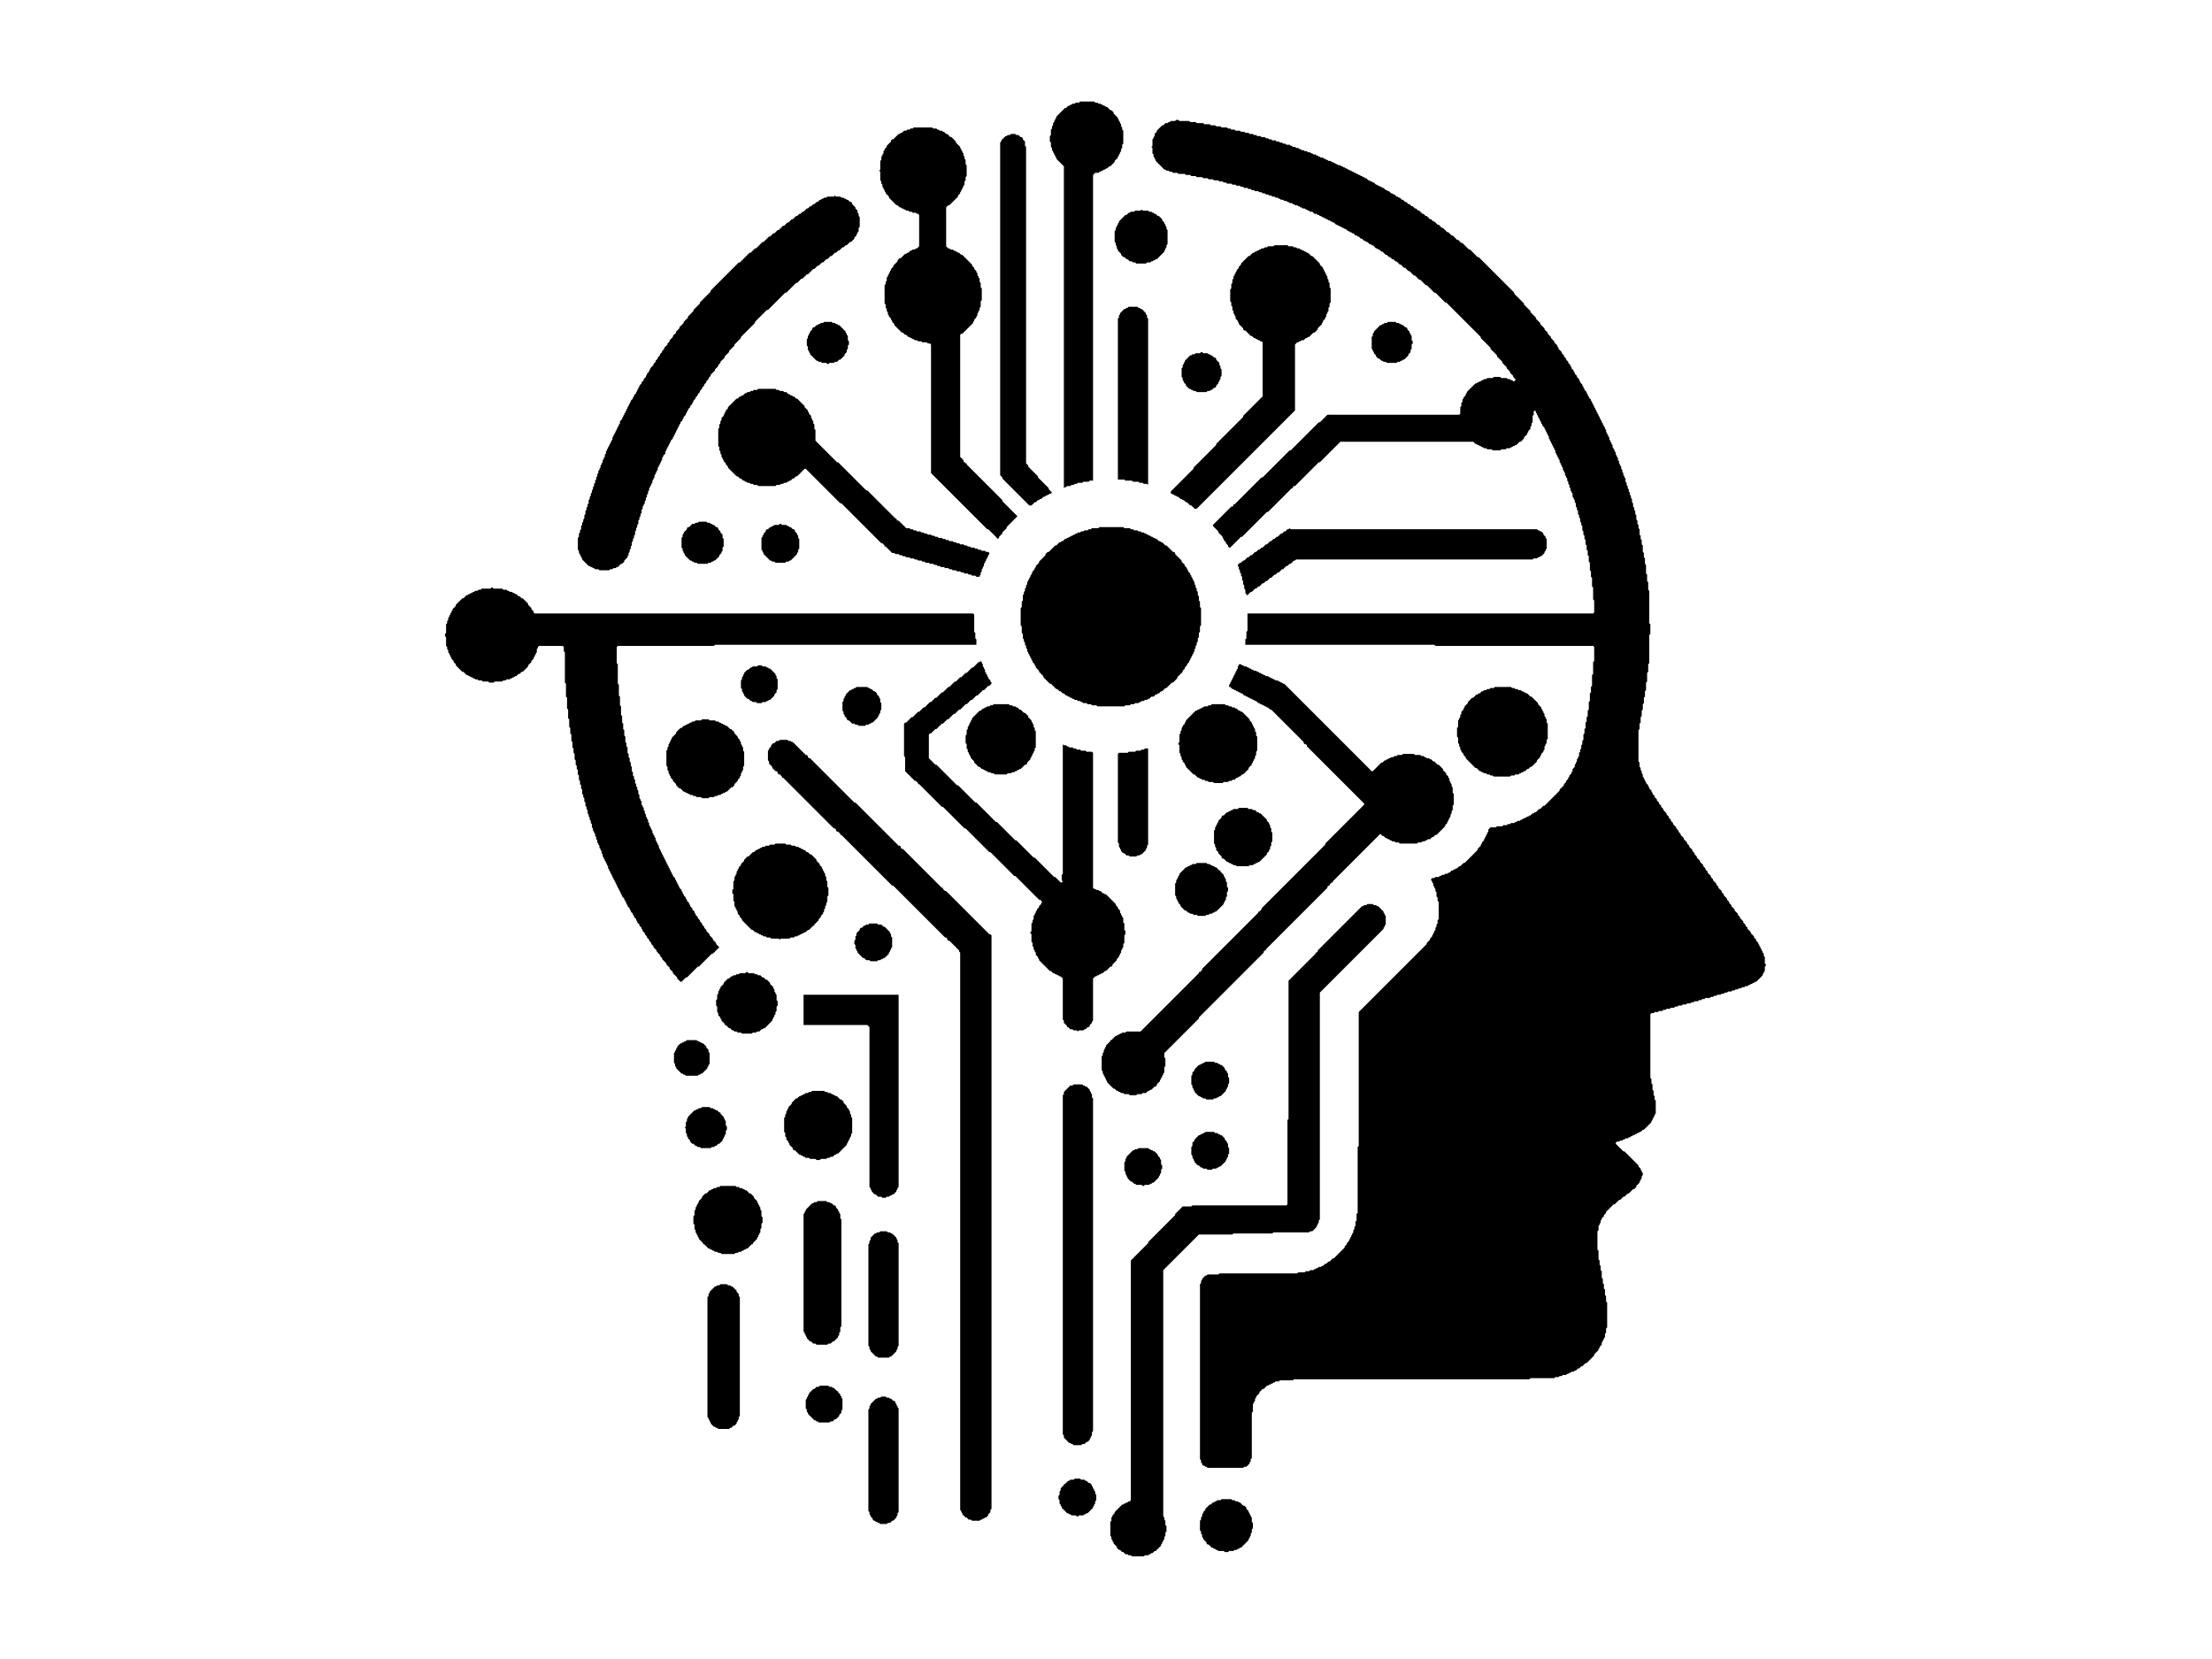 <?xml version="1.0" encoding="utf-8" ?>
<svg baseProfile="tiny" height="1536" version="1.2" width="2048" xmlns="http://www.w3.org/2000/svg" xmlns:ev="http://www.w3.org/2001/xml-events" xmlns:xlink="http://www.w3.org/1999/xlink"><defs /><path d="M 1131,1388 L 1130,1389 L 1127,1389 L 1126,1390 L 1125,1390 L 1124,1391 L 1123,1391 L 1121,1393 L 1120,1393 L 1116,1397 L 1116,1398 L 1114,1400 L 1114,1401 L 1113,1402 L 1113,1404 L 1112,1405 L 1112,1407 L 1111,1408 L 1111,1417 L 1112,1418 L 1112,1420 L 1113,1421 L 1113,1423 L 1114,1424 L 1114,1425 L 1117,1428 L 1117,1429 L 1118,1430 L 1119,1430 L 1122,1433 L 1123,1433 L 1124,1434 L 1125,1434 L 1126,1435 L 1127,1435 L 1128,1436 L 1133,1436 L 1134,1437 L 1137,1437 L 1138,1436 L 1142,1436 L 1143,1435 L 1145,1435 L 1146,1434 L 1147,1434 L 1148,1433 L 1149,1433 L 1156,1426 L 1156,1425 L 1157,1424 L 1157,1423 L 1158,1422 L 1158,1420 L 1159,1419 L 1159,1416 L 1160,1415 L 1160,1410 L 1159,1409 L 1159,1405 L 1158,1404 L 1158,1403 L 1157,1402 L 1157,1401 L 1156,1400 L 1156,1399 L 1154,1397 L 1154,1396 L 1152,1394 L 1151,1394 L 1148,1391 L 1147,1391 L 1146,1390 L 1144,1390 L 1143,1389 L 1141,1389 L 1140,1388 Z" fill="black" stroke="none" /><path d="M 995,1369 L 994,1370 L 991,1370 L 990,1371 L 989,1371 L 986,1374 L 985,1374 L 985,1375 L 982,1378 L 982,1380 L 981,1381 L 981,1384 L 980,1385 L 980,1388 L 981,1389 L 981,1392 L 982,1393 L 982,1394 L 983,1395 L 983,1396 L 988,1401 L 989,1401 L 990,1402 L 991,1402 L 992,1403 L 996,1403 L 997,1404 L 998,1404 L 999,1403 L 1003,1403 L 1004,1402 L 1005,1402 L 1006,1401 L 1007,1401 L 1012,1396 L 1012,1395 L 1013,1394 L 1013,1393 L 1014,1392 L 1014,1390 L 1015,1389 L 1015,1384 L 1014,1383 L 1014,1381 L 1013,1380 L 1013,1379 L 1012,1378 L 1012,1377 L 1011,1376 L 1011,1375 L 1009,1373 L 1008,1373 L 1006,1371 L 1005,1371 L 1004,1370 L 1001,1370 L 1000,1369 Z" fill="black" stroke="none" /><path d="M 816,1293 L 815,1294 L 813,1294 L 812,1295 L 811,1295 L 806,1300 L 806,1301 L 805,1302 L 805,1304 L 804,1305 L 804,1399 L 805,1400 L 805,1402 L 806,1403 L 806,1404 L 808,1406 L 808,1407 L 809,1408 L 810,1408 L 811,1409 L 812,1409 L 813,1410 L 814,1410 L 815,1411 L 821,1411 L 822,1410 L 824,1410 L 826,1408 L 827,1408 L 830,1405 L 830,1404 L 831,1403 L 831,1401 L 832,1400 L 832,1304 L 831,1303 L 831,1302 L 830,1301 L 830,1300 L 829,1299 L 829,1298 L 828,1297 L 827,1297 L 825,1295 L 824,1295 L 823,1294 L 821,1294 L 820,1293 Z" fill="black" stroke="none" /><path d="M 759,1283 L 758,1284 L 756,1284 L 754,1286 L 753,1286 L 749,1290 L 749,1291 L 748,1292 L 748,1293 L 747,1294 L 747,1295 L 746,1296 L 746,1304 L 747,1305 L 747,1307 L 748,1308 L 748,1309 L 754,1315 L 755,1315 L 756,1316 L 757,1316 L 758,1317 L 768,1317 L 769,1316 L 771,1316 L 773,1314 L 774,1314 L 777,1311 L 777,1310 L 779,1308 L 779,1306 L 780,1305 L 780,1295 L 779,1294 L 779,1293 L 778,1292 L 778,1291 L 776,1289 L 776,1288 L 775,1288 L 772,1285 L 771,1285 L 770,1284 L 768,1284 L 767,1283 Z" fill="black" stroke="none" /><path d="M 667,1189 L 666,1190 L 664,1190 L 663,1191 L 662,1191 L 657,1196 L 657,1197 L 656,1198 L 656,1200 L 655,1201 L 655,1312 L 656,1313 L 656,1314 L 657,1315 L 657,1316 L 658,1317 L 658,1318 L 661,1321 L 662,1321 L 663,1322 L 664,1322 L 665,1323 L 675,1323 L 676,1322 L 677,1322 L 679,1320 L 680,1320 L 682,1318 L 682,1317 L 683,1316 L 683,1315 L 684,1314 L 684,1312 L 685,1311 L 685,1201 L 684,1200 L 684,1198 L 682,1196 L 682,1195 L 678,1191 L 677,1191 L 676,1190 L 674,1190 L 673,1189 Z" fill="black" stroke="none" /><path d="M 815,1140 L 814,1141 L 812,1141 L 811,1142 L 810,1142 L 806,1146 L 806,1148 L 805,1149 L 805,1151 L 804,1152 L 804,1246 L 805,1247 L 805,1249 L 806,1250 L 806,1251 L 811,1256 L 812,1256 L 813,1257 L 823,1257 L 824,1256 L 825,1256 L 830,1251 L 830,1250 L 831,1249 L 831,1247 L 832,1246 L 832,1151 L 831,1150 L 831,1148 L 830,1147 L 830,1146 L 826,1142 L 825,1142 L 824,1141 L 822,1141 L 821,1140 Z" fill="black" stroke="none" /><path d="M 757,1112 L 756,1113 L 754,1113 L 753,1114 L 752,1114 L 746,1120 L 746,1121 L 745,1122 L 745,1123 L 744,1124 L 744,1233 L 745,1234 L 745,1235 L 746,1236 L 746,1237 L 747,1238 L 747,1239 L 750,1242 L 751,1242 L 753,1244 L 755,1244 L 756,1245 L 766,1245 L 767,1244 L 769,1244 L 771,1242 L 772,1242 L 776,1238 L 776,1237 L 777,1236 L 777,1234 L 778,1233 L 778,1229 L 779,1228 L 779,1129 L 778,1128 L 778,1124 L 777,1123 L 777,1122 L 776,1121 L 776,1120 L 774,1118 L 774,1117 L 773,1116 L 772,1116 L 770,1114 L 769,1114 L 768,1113 L 766,1113 L 765,1112 Z" fill="black" stroke="none" /><path d="M 667,1098 L 666,1099 L 664,1099 L 663,1100 L 661,1100 L 660,1101 L 659,1101 L 658,1102 L 657,1102 L 654,1105 L 653,1105 L 650,1108 L 650,1109 L 647,1112 L 647,1113 L 646,1114 L 646,1115 L 645,1116 L 645,1117 L 644,1118 L 644,1120 L 643,1121 L 643,1125 L 642,1126 L 642,1133 L 643,1134 L 643,1138 L 644,1139 L 644,1141 L 645,1142 L 645,1143 L 646,1144 L 646,1145 L 647,1146 L 647,1147 L 651,1151 L 651,1152 L 652,1152 L 656,1156 L 657,1156 L 658,1157 L 659,1157 L 660,1158 L 661,1158 L 662,1159 L 664,1159 L 665,1160 L 667,1160 L 668,1161 L 680,1161 L 681,1160 L 683,1160 L 684,1159 L 686,1159 L 687,1158 L 688,1158 L 689,1157 L 690,1157 L 691,1156 L 692,1156 L 696,1152 L 697,1152 L 697,1151 L 701,1147 L 701,1146 L 702,1145 L 702,1144 L 703,1143 L 703,1142 L 704,1141 L 704,1138 L 705,1137 L 705,1133 L 706,1132 L 706,1127 L 705,1126 L 705,1121 L 704,1120 L 704,1118 L 703,1117 L 703,1116 L 702,1115 L 702,1114 L 701,1113 L 701,1112 L 698,1109 L 698,1108 L 695,1105 L 694,1105 L 691,1102 L 690,1102 L 689,1101 L 688,1101 L 687,1100 L 685,1100 L 684,1099 L 682,1099 L 681,1098 Z" fill="black" stroke="none" /><path d="M 1054,1063 L 1053,1064 L 1051,1064 L 1050,1065 L 1049,1065 L 1043,1071 L 1043,1072 L 1042,1073 L 1042,1075 L 1041,1076 L 1041,1084 L 1042,1085 L 1042,1087 L 1043,1088 L 1043,1089 L 1044,1090 L 1044,1091 L 1047,1094 L 1048,1094 L 1050,1096 L 1051,1096 L 1052,1097 L 1057,1097 L 1058,1098 L 1059,1098 L 1060,1097 L 1064,1097 L 1065,1096 L 1066,1096 L 1067,1095 L 1068,1095 L 1073,1090 L 1073,1089 L 1074,1088 L 1074,1087 L 1075,1086 L 1075,1083 L 1076,1082 L 1076,1079 L 1075,1078 L 1075,1074 L 1074,1073 L 1074,1072 L 1072,1070 L 1072,1069 L 1069,1066 L 1068,1066 L 1067,1065 L 1066,1065 L 1065,1064 L 1064,1064 L 1063,1063 Z" fill="black" stroke="none" /><path d="M 1116,1048 L 1115,1049 L 1114,1049 L 1113,1050 L 1112,1050 L 1111,1051 L 1110,1051 L 1106,1055 L 1106,1056 L 1104,1058 L 1104,1061 L 1103,1062 L 1103,1069 L 1104,1070 L 1104,1072 L 1105,1073 L 1105,1074 L 1106,1075 L 1106,1076 L 1109,1079 L 1110,1079 L 1112,1081 L 1113,1081 L 1114,1082 L 1117,1082 L 1118,1083 L 1122,1083 L 1123,1082 L 1126,1082 L 1127,1081 L 1128,1081 L 1129,1080 L 1130,1080 L 1135,1075 L 1135,1074 L 1136,1073 L 1136,1072 L 1137,1071 L 1137,1069 L 1138,1068 L 1138,1063 L 1137,1062 L 1137,1059 L 1136,1058 L 1136,1057 L 1134,1055 L 1134,1054 L 1131,1051 L 1130,1051 L 1129,1050 L 1128,1050 L 1127,1049 L 1125,1049 L 1124,1048 Z" fill="black" stroke="none" /><path d="M 650,1025 L 649,1026 L 647,1026 L 646,1027 L 645,1027 L 644,1028 L 643,1028 L 637,1034 L 637,1035 L 636,1036 L 636,1038 L 635,1039 L 635,1043 L 634,1044 L 635,1045 L 635,1049 L 636,1050 L 636,1052 L 637,1053 L 637,1054 L 639,1056 L 639,1057 L 641,1059 L 642,1059 L 644,1061 L 645,1061 L 646,1062 L 648,1062 L 649,1063 L 658,1063 L 659,1062 L 661,1062 L 662,1061 L 663,1061 L 665,1059 L 666,1059 L 669,1056 L 669,1055 L 670,1054 L 670,1053 L 671,1052 L 671,1051 L 672,1050 L 672,1047 L 673,1046 L 673,1043 L 672,1042 L 672,1038 L 671,1037 L 671,1036 L 670,1035 L 670,1034 L 667,1031 L 667,1030 L 666,1030 L 664,1028 L 663,1028 L 662,1027 L 661,1027 L 660,1026 L 658,1026 L 657,1025 Z" fill="black" stroke="none" /><path d="M 752,1010 L 751,1011 L 749,1011 L 748,1012 L 746,1012 L 745,1013 L 744,1013 L 743,1014 L 742,1014 L 741,1015 L 740,1015 L 738,1017 L 737,1017 L 733,1021 L 733,1022 L 730,1025 L 730,1026 L 729,1027 L 729,1028 L 728,1029 L 728,1031 L 727,1032 L 727,1034 L 726,1035 L 726,1048 L 727,1049 L 727,1052 L 728,1053 L 728,1055 L 730,1057 L 730,1058 L 731,1059 L 731,1060 L 734,1063 L 734,1064 L 735,1065 L 736,1065 L 740,1069 L 741,1069 L 742,1070 L 743,1070 L 744,1071 L 745,1071 L 746,1072 L 749,1072 L 750,1073 L 755,1073 L 756,1074 L 759,1074 L 760,1073 L 765,1073 L 766,1072 L 768,1072 L 769,1071 L 771,1071 L 773,1069 L 774,1069 L 775,1068 L 776,1068 L 784,1060 L 784,1059 L 785,1058 L 785,1057 L 786,1056 L 786,1055 L 787,1054 L 787,1053 L 788,1052 L 788,1050 L 789,1049 L 789,1035 L 788,1034 L 788,1032 L 787,1031 L 787,1029 L 786,1028 L 786,1027 L 784,1025 L 784,1024 L 781,1021 L 781,1020 L 779,1018 L 778,1018 L 775,1015 L 774,1015 L 773,1014 L 772,1014 L 771,1013 L 770,1013 L 769,1012 L 767,1012 L 766,1011 L 764,1011 L 763,1010 Z" fill="black" stroke="none" /><path d="M 994,1004 L 993,1005 L 991,1005 L 985,1011 L 985,1013 L 984,1014 L 984,1328 L 985,1329 L 985,1331 L 990,1336 L 991,1336 L 992,1337 L 993,1337 L 994,1338 L 1001,1338 L 1002,1337 L 1004,1337 L 1006,1335 L 1007,1335 L 1009,1333 L 1009,1332 L 1010,1331 L 1010,1330 L 1011,1329 L 1011,1326 L 1012,1325 L 1012,1017 L 1011,1016 L 1011,1013 L 1010,1012 L 1010,1011 L 1009,1010 L 1009,1009 L 1006,1006 L 1005,1006 L 1004,1005 L 1003,1005 L 1002,1004 Z" fill="black" stroke="none" /><path d="M 1116,983 L 1115,984 L 1114,984 L 1113,985 L 1112,985 L 1111,986 L 1110,986 L 1106,990 L 1106,991 L 1104,993 L 1104,995 L 1103,996 L 1103,1004 L 1104,1005 L 1104,1007 L 1105,1008 L 1105,1009 L 1106,1010 L 1106,1011 L 1110,1015 L 1111,1015 L 1112,1016 L 1113,1016 L 1114,1017 L 1116,1017 L 1117,1018 L 1123,1018 L 1124,1017 L 1126,1017 L 1127,1016 L 1128,1016 L 1129,1015 L 1130,1015 L 1135,1010 L 1135,1009 L 1136,1008 L 1136,1007 L 1137,1006 L 1137,1004 L 1138,1003 L 1138,998 L 1137,997 L 1137,994 L 1136,993 L 1136,992 L 1134,990 L 1134,989 L 1131,986 L 1130,986 L 1129,985 L 1128,985 L 1127,984 L 1125,984 L 1124,983 Z" fill="black" stroke="none" /><path d="M 636,963 L 635,964 L 634,964 L 633,965 L 632,965 L 631,966 L 630,966 L 627,969 L 627,970 L 626,971 L 626,972 L 625,973 L 625,974 L 624,975 L 624,984 L 625,985 L 625,987 L 626,988 L 626,989 L 631,994 L 632,994 L 633,995 L 634,995 L 635,996 L 646,996 L 647,995 L 648,995 L 649,994 L 650,994 L 655,989 L 655,988 L 656,987 L 656,986 L 657,985 L 657,975 L 656,974 L 656,972 L 654,970 L 654,969 L 651,966 L 650,966 L 649,965 L 648,965 L 647,964 L 646,964 L 645,963 Z" fill="black" stroke="none" /><path d="M 744,921 L 744,949 L 803,949 L 805,951 L 805,1099 L 806,1100 L 806,1101 L 807,1102 L 807,1103 L 810,1106 L 811,1106 L 813,1108 L 816,1108 L 817,1109 L 820,1109 L 821,1108 L 823,1108 L 824,1107 L 825,1107 L 826,1106 L 827,1106 L 830,1103 L 830,1102 L 831,1101 L 831,1100 L 832,1099 L 832,921 Z" fill="black" stroke="none" /><path d="M 691,900 L 690,901 L 685,901 L 684,902 L 682,902 L 681,903 L 679,903 L 678,904 L 677,904 L 675,906 L 674,906 L 670,910 L 670,911 L 667,914 L 667,915 L 666,916 L 666,917 L 665,918 L 665,920 L 664,921 L 664,925 L 663,926 L 663,931 L 664,932 L 664,937 L 665,938 L 665,940 L 667,942 L 667,943 L 668,944 L 668,945 L 671,948 L 671,949 L 672,949 L 675,952 L 676,952 L 678,954 L 679,954 L 680,955 L 682,955 L 683,956 L 686,956 L 687,957 L 696,957 L 697,956 L 700,956 L 701,955 L 703,955 L 705,953 L 706,953 L 707,952 L 708,952 L 715,945 L 715,944 L 716,943 L 716,942 L 717,941 L 717,940 L 718,939 L 718,937 L 719,936 L 719,932 L 720,931 L 720,927 L 719,926 L 719,921 L 718,920 L 718,919 L 717,918 L 717,916 L 716,915 L 716,914 L 713,911 L 713,910 L 710,907 L 709,907 L 707,905 L 706,905 L 704,903 L 702,903 L 701,902 L 699,902 L 698,901 L 693,901 L 692,900 Z" fill="black" stroke="none" /><path d="M 805,855 L 804,856 L 802,856 L 801,857 L 800,857 L 798,859 L 797,859 L 796,860 L 796,861 L 793,864 L 793,866 L 792,867 L 792,870 L 791,871 L 791,874 L 792,875 L 792,878 L 793,879 L 793,880 L 794,881 L 794,882 L 799,887 L 800,887 L 802,889 L 805,889 L 806,890 L 812,890 L 813,889 L 815,889 L 816,888 L 817,888 L 818,887 L 819,887 L 823,883 L 823,882 L 824,881 L 824,880 L 825,879 L 825,878 L 826,877 L 826,868 L 825,867 L 825,865 L 824,864 L 824,863 L 819,858 L 818,858 L 816,856 L 813,856 L 812,855 Z" fill="black" stroke="none" /><path d="M 1266,837 L 1265,838 L 1263,838 L 1262,839 L 1261,839 L 1220,880 L 1220,881 L 1219,882 L 1218,882 L 1218,883 L 1193,908 L 1193,1036 L 1192,1037 L 1192,1115 L 1191,1116 L 1104,1116 L 1103,1117 L 1095,1117 L 1088,1124 L 1088,1125 L 1063,1150 L 1063,1151 L 1047,1167 L 1047,1389 L 1046,1390 L 1045,1390 L 1044,1391 L 1043,1391 L 1042,1392 L 1041,1392 L 1040,1393 L 1039,1393 L 1032,1400 L 1032,1401 L 1030,1403 L 1030,1404 L 1029,1405 L 1029,1408 L 1028,1409 L 1028,1422 L 1029,1423 L 1029,1425 L 1030,1426 L 1030,1427 L 1031,1428 L 1031,1429 L 1034,1432 L 1034,1433 L 1036,1435 L 1037,1435 L 1039,1437 L 1040,1437 L 1042,1439 L 1044,1439 L 1045,1440 L 1047,1440 L 1048,1441 L 1059,1441 L 1060,1440 L 1063,1440 L 1064,1439 L 1065,1439 L 1066,1438 L 1067,1438 L 1069,1436 L 1070,1436 L 1075,1431 L 1075,1430 L 1076,1429 L 1076,1428 L 1077,1427 L 1077,1426 L 1078,1425 L 1078,1423 L 1079,1422 L 1079,1419 L 1080,1418 L 1080,1413 L 1079,1412 L 1079,1408 L 1078,1407 L 1078,1405 L 1077,1404 L 1077,1176 L 1110,1143 L 1141,1143 L 1142,1142 L 1178,1142 L 1179,1141 L 1212,1141 L 1213,1140 L 1215,1140 L 1219,1136 L 1219,1135 L 1220,1134 L 1220,1133 L 1221,1132 L 1221,1130 L 1222,1129 L 1222,919 L 1281,860 L 1281,859 L 1282,858 L 1282,857 L 1283,856 L 1283,848 L 1282,847 L 1282,846 L 1281,845 L 1281,844 L 1276,839 L 1275,839 L 1274,838 L 1272,838 L 1271,837 Z" fill="black" stroke="none" /><path d="M 1108,799 L 1107,800 L 1104,800 L 1103,801 L 1102,801 L 1101,802 L 1100,802 L 1099,803 L 1098,803 L 1092,809 L 1092,810 L 1091,811 L 1091,812 L 1090,813 L 1090,814 L 1089,815 L 1089,817 L 1088,818 L 1088,829 L 1089,830 L 1089,832 L 1090,833 L 1090,834 L 1091,835 L 1091,836 L 1093,838 L 1093,839 L 1097,843 L 1098,843 L 1100,845 L 1101,845 L 1102,846 L 1104,846 L 1105,847 L 1108,847 L 1109,848 L 1116,848 L 1117,847 L 1119,847 L 1120,846 L 1122,846 L 1123,845 L 1124,845 L 1125,844 L 1126,844 L 1133,837 L 1133,836 L 1134,835 L 1134,834 L 1135,833 L 1135,831 L 1136,830 L 1136,826 L 1137,825 L 1137,822 L 1136,821 L 1136,817 L 1135,816 L 1135,814 L 1134,813 L 1134,812 L 1133,811 L 1133,810 L 1130,807 L 1130,806 L 1129,806 L 1126,803 L 1125,803 L 1124,802 L 1123,802 L 1122,801 L 1121,801 L 1120,800 L 1118,800 L 1117,799 Z" fill="black" stroke="none" /><path d="M 718,781 L 717,782 L 713,782 L 712,783 L 709,783 L 708,784 L 706,784 L 705,785 L 704,785 L 703,786 L 702,786 L 701,787 L 700,787 L 698,789 L 697,789 L 693,793 L 692,793 L 689,796 L 689,797 L 686,800 L 686,801 L 684,803 L 684,804 L 683,805 L 683,806 L 682,807 L 682,809 L 681,810 L 681,811 L 680,812 L 680,815 L 679,816 L 679,823 L 678,824 L 678,827 L 679,828 L 679,834 L 680,835 L 680,839 L 681,840 L 681,841 L 682,842 L 682,843 L 683,844 L 683,846 L 685,848 L 685,849 L 687,851 L 687,852 L 696,861 L 697,861 L 699,863 L 700,863 L 701,864 L 702,864 L 703,865 L 704,865 L 705,866 L 706,866 L 707,867 L 709,867 L 710,868 L 713,868 L 714,869 L 721,869 L 722,870 L 723,869 L 731,869 L 732,868 L 735,868 L 736,867 L 738,867 L 739,866 L 740,866 L 741,865 L 742,865 L 743,864 L 744,864 L 745,863 L 746,863 L 748,861 L 749,861 L 753,857 L 754,857 L 754,856 L 758,852 L 758,851 L 760,849 L 760,848 L 762,846 L 762,845 L 763,844 L 763,842 L 764,841 L 764,839 L 765,838 L 765,836 L 766,835 L 766,830 L 767,829 L 767,822 L 766,821 L 766,816 L 765,815 L 765,812 L 764,811 L 764,809 L 763,808 L 763,807 L 762,806 L 762,805 L 761,804 L 761,803 L 759,801 L 759,800 L 756,797 L 756,796 L 751,791 L 750,791 L 748,789 L 747,789 L 745,787 L 744,787 L 743,786 L 742,786 L 741,785 L 740,785 L 739,784 L 737,784 L 736,783 L 733,783 L 732,782 L 728,782 L 727,781 Z" fill="black" stroke="none" /><path d="M 1147,748 L 1146,749 L 1142,749 L 1141,750 L 1140,750 L 1139,751 L 1138,751 L 1137,752 L 1136,752 L 1133,755 L 1132,755 L 1131,756 L 1131,757 L 1128,760 L 1128,761 L 1127,762 L 1127,763 L 1126,764 L 1126,765 L 1125,766 L 1125,768 L 1124,769 L 1124,781 L 1125,782 L 1125,784 L 1126,785 L 1126,787 L 1128,789 L 1128,790 L 1131,793 L 1131,794 L 1132,795 L 1133,795 L 1136,798 L 1137,798 L 1138,799 L 1139,799 L 1140,800 L 1141,800 L 1142,801 L 1144,801 L 1145,802 L 1156,802 L 1157,801 L 1160,801 L 1161,800 L 1162,800 L 1163,799 L 1164,799 L 1165,798 L 1166,798 L 1173,791 L 1173,790 L 1175,788 L 1175,787 L 1176,786 L 1176,784 L 1177,783 L 1177,780 L 1178,779 L 1178,771 L 1177,770 L 1177,767 L 1176,766 L 1176,764 L 1175,763 L 1175,762 L 1173,760 L 1173,759 L 1167,753 L 1166,753 L 1165,752 L 1164,752 L 1162,750 L 1160,750 L 1159,749 L 1156,749 L 1155,748 Z" fill="black" stroke="none" /><path d="M 1060,693 L 1059,694 L 1057,694 L 1056,695 L 1052,695 L 1051,696 L 1045,696 L 1044,697 L 1036,697 L 1035,698 L 1035,780 L 1036,781 L 1036,784 L 1037,785 L 1037,786 L 1038,787 L 1038,788 L 1040,790 L 1041,790 L 1043,792 L 1045,792 L 1046,793 L 1052,793 L 1053,792 L 1055,792 L 1056,791 L 1057,791 L 1061,787 L 1061,786 L 1062,785 L 1062,783 L 1063,782 L 1063,693 Z" fill="black" stroke="none" /><path d="M 722,685 L 721,686 L 719,686 L 717,688 L 716,688 L 714,690 L 714,691 L 712,693 L 712,694 L 711,695 L 711,704 L 712,705 L 712,707 L 715,710 L 715,711 L 718,714 L 719,714 L 720,715 L 720,716 L 721,717 L 722,717 L 724,719 L 724,720 L 725,720 L 772,767 L 773,767 L 774,768 L 774,769 L 775,770 L 776,770 L 778,772 L 778,773 L 779,773 L 826,820 L 827,820 L 875,868 L 876,868 L 877,869 L 877,870 L 878,871 L 879,871 L 888,880 L 888,881 L 889,882 L 889,1398 L 890,1399 L 890,1400 L 891,1401 L 891,1402 L 894,1405 L 895,1405 L 897,1407 L 899,1407 L 900,1408 L 907,1408 L 908,1407 L 909,1407 L 910,1406 L 911,1406 L 912,1405 L 913,1405 L 915,1403 L 915,1402 L 917,1400 L 917,1398 L 918,1397 L 918,866 L 917,865 L 916,865 L 876,825 L 875,825 L 873,823 L 873,822 L 872,822 L 836,786 L 835,786 L 834,785 L 834,784 L 833,783 L 832,783 L 792,743 L 791,743 L 750,702 L 749,702 L 748,701 L 748,700 L 747,699 L 746,699 L 734,687 L 733,687 L 732,686 L 730,686 L 729,685 Z" fill="black" stroke="none" /><path d="M 650,666 L 649,667 L 644,667 L 643,668 L 641,668 L 640,669 L 639,669 L 638,670 L 637,670 L 636,671 L 635,671 L 634,672 L 633,672 L 631,674 L 630,674 L 626,678 L 626,679 L 622,683 L 622,684 L 621,685 L 621,686 L 620,687 L 620,688 L 619,689 L 619,691 L 618,692 L 618,694 L 617,695 L 617,709 L 618,710 L 618,713 L 619,714 L 619,716 L 620,717 L 620,718 L 621,719 L 621,720 L 623,722 L 623,723 L 626,726 L 626,727 L 629,730 L 630,730 L 633,733 L 634,733 L 635,734 L 636,734 L 637,735 L 638,735 L 639,736 L 641,736 L 642,737 L 644,737 L 645,738 L 649,738 L 650,739 L 656,739 L 657,738 L 661,738 L 662,737 L 664,737 L 665,736 L 667,736 L 668,735 L 669,735 L 670,734 L 671,734 L 672,733 L 673,733 L 677,729 L 678,729 L 680,727 L 680,726 L 683,723 L 683,722 L 685,720 L 685,719 L 686,718 L 686,716 L 687,715 L 687,714 L 688,713 L 688,710 L 689,709 L 689,696 L 688,695 L 688,692 L 687,691 L 687,690 L 686,689 L 686,687 L 685,686 L 685,685 L 683,683 L 683,682 L 680,679 L 680,678 L 677,675 L 676,675 L 673,672 L 672,672 L 671,671 L 670,671 L 669,670 L 668,670 L 667,669 L 666,669 L 665,668 L 663,668 L 662,667 L 657,667 L 656,666 Z" fill="black" stroke="none" /><path d="M 1122,652 L 1121,653 L 1119,653 L 1118,654 L 1115,654 L 1114,655 L 1113,655 L 1112,656 L 1111,656 L 1110,657 L 1109,657 L 1108,658 L 1107,658 L 1098,667 L 1098,668 L 1097,669 L 1097,670 L 1095,672 L 1095,673 L 1094,674 L 1094,676 L 1093,677 L 1093,679 L 1092,680 L 1092,687 L 1091,688 L 1091,689 L 1092,690 L 1092,697 L 1093,698 L 1093,700 L 1094,701 L 1094,703 L 1095,704 L 1095,705 L 1097,707 L 1097,708 L 1098,709 L 1098,710 L 1105,717 L 1106,717 L 1109,720 L 1110,720 L 1111,721 L 1112,721 L 1113,722 L 1115,722 L 1116,723 L 1118,723 L 1119,724 L 1123,724 L 1124,725 L 1132,725 L 1133,724 L 1137,724 L 1138,723 L 1140,723 L 1141,722 L 1143,722 L 1145,720 L 1146,720 L 1147,719 L 1148,719 L 1150,717 L 1151,717 L 1156,712 L 1156,711 L 1159,708 L 1159,707 L 1160,706 L 1160,705 L 1161,704 L 1161,703 L 1162,702 L 1162,700 L 1163,699 L 1163,696 L 1164,695 L 1164,682 L 1163,681 L 1163,678 L 1162,677 L 1162,675 L 1161,674 L 1161,673 L 1160,672 L 1160,671 L 1159,670 L 1159,669 L 1157,667 L 1157,666 L 1150,659 L 1149,659 L 1148,658 L 1147,658 L 1145,656 L 1144,656 L 1143,655 L 1141,655 L 1140,654 L 1138,654 L 1137,653 L 1135,653 L 1134,652 Z" fill="black" stroke="none" /><path d="M 920,652 L 919,653 L 917,653 L 916,654 L 914,654 L 913,655 L 912,655 L 911,656 L 910,656 L 908,658 L 907,658 L 900,665 L 900,666 L 899,667 L 899,668 L 898,669 L 898,670 L 897,671 L 897,672 L 896,673 L 896,675 L 895,676 L 895,680 L 894,681 L 894,688 L 895,689 L 895,693 L 896,694 L 896,696 L 897,697 L 897,698 L 898,699 L 898,700 L 899,701 L 899,702 L 902,705 L 902,706 L 906,710 L 907,710 L 909,712 L 910,712 L 911,713 L 912,713 L 913,714 L 914,714 L 915,715 L 917,715 L 918,716 L 920,716 L 921,717 L 932,717 L 933,716 L 936,716 L 937,715 L 939,715 L 940,714 L 941,714 L 942,713 L 943,713 L 944,712 L 945,712 L 949,708 L 950,708 L 951,707 L 951,706 L 954,703 L 954,702 L 955,701 L 955,700 L 956,699 L 956,698 L 957,697 L 957,696 L 958,695 L 958,693 L 959,692 L 959,677 L 958,676 L 958,674 L 957,673 L 957,671 L 956,670 L 956,669 L 955,668 L 955,667 L 952,664 L 952,663 L 949,660 L 948,660 L 945,657 L 944,657 L 942,655 L 941,655 L 940,654 L 938,654 L 937,653 L 935,653 L 934,652 Z" fill="black" stroke="none" /><path d="M 1384,636 L 1383,637 L 1380,637 L 1379,638 L 1377,638 L 1376,639 L 1374,639 L 1373,640 L 1372,640 L 1370,642 L 1369,642 L 1368,643 L 1367,643 L 1364,646 L 1363,646 L 1359,650 L 1359,651 L 1356,654 L 1356,655 L 1355,656 L 1355,657 L 1353,659 L 1353,661 L 1352,662 L 1352,664 L 1351,665 L 1351,666 L 1350,667 L 1350,673 L 1349,674 L 1349,682 L 1350,683 L 1350,688 L 1351,689 L 1351,691 L 1352,692 L 1352,694 L 1353,695 L 1353,696 L 1355,698 L 1355,699 L 1357,701 L 1357,702 L 1366,711 L 1367,711 L 1370,714 L 1371,714 L 1372,715 L 1373,715 L 1374,716 L 1376,716 L 1377,717 L 1379,717 L 1380,718 L 1382,718 L 1383,719 L 1398,719 L 1399,718 L 1402,718 L 1403,717 L 1406,717 L 1407,716 L 1408,716 L 1409,715 L 1410,715 L 1411,714 L 1412,714 L 1414,712 L 1415,712 L 1417,710 L 1418,710 L 1423,705 L 1423,704 L 1426,701 L 1426,700 L 1427,699 L 1427,698 L 1429,696 L 1429,695 L 1430,694 L 1430,691 L 1431,690 L 1431,689 L 1432,688 L 1432,685 L 1433,684 L 1433,670 L 1432,669 L 1432,666 L 1431,665 L 1431,664 L 1430,663 L 1430,661 L 1429,660 L 1429,659 L 1428,658 L 1428,657 L 1427,656 L 1427,655 L 1424,652 L 1424,651 L 1418,645 L 1417,645 L 1414,642 L 1413,642 L 1412,641 L 1411,641 L 1410,640 L 1409,640 L 1408,639 L 1406,639 L 1405,638 L 1403,638 L 1402,637 L 1400,637 L 1399,636 Z" fill="black" stroke="none" /><path d="M 793,636 L 792,637 L 791,637 L 790,638 L 789,638 L 788,639 L 787,639 L 783,643 L 783,644 L 782,645 L 782,646 L 781,647 L 781,649 L 780,650 L 780,658 L 781,659 L 781,661 L 782,662 L 782,663 L 784,665 L 784,666 L 785,667 L 786,667 L 789,670 L 791,670 L 792,671 L 794,671 L 795,672 L 801,672 L 802,671 L 804,671 L 805,670 L 806,670 L 807,669 L 808,669 L 813,664 L 813,663 L 814,662 L 814,661 L 815,660 L 815,658 L 816,657 L 816,651 L 815,650 L 815,647 L 814,646 L 814,645 L 812,643 L 812,642 L 810,640 L 809,640 L 807,638 L 806,638 L 805,637 L 804,637 L 803,636 Z" fill="black" stroke="none" /><path d="M 702,616 L 701,617 L 697,617 L 696,618 L 695,618 L 693,620 L 692,620 L 689,623 L 689,624 L 688,625 L 688,626 L 687,627 L 687,629 L 686,630 L 686,637 L 687,638 L 687,640 L 688,641 L 688,642 L 689,643 L 689,644 L 692,647 L 693,647 L 695,649 L 696,649 L 697,650 L 700,650 L 701,651 L 705,651 L 706,650 L 709,650 L 710,649 L 711,649 L 712,648 L 713,648 L 717,644 L 717,643 L 719,641 L 719,639 L 720,638 L 720,629 L 719,628 L 719,626 L 718,625 L 718,624 L 713,619 L 712,619 L 711,618 L 710,618 L 709,617 L 706,617 L 705,616 Z" fill="black" stroke="none" /><path d="M 1147,615 L 1147,616 L 1146,617 L 1146,619 L 1145,620 L 1145,621 L 1144,622 L 1144,623 L 1143,624 L 1143,625 L 1142,626 L 1142,627 L 1141,628 L 1141,629 L 1140,630 L 1140,631 L 1139,632 L 1139,633 L 1138,634 L 1138,636 L 1139,636 L 1141,638 L 1142,638 L 1143,639 L 1144,639 L 1145,640 L 1146,640 L 1147,641 L 1148,641 L 1149,642 L 1150,642 L 1152,644 L 1153,644 L 1154,645 L 1155,645 L 1156,646 L 1157,646 L 1158,647 L 1159,647 L 1160,648 L 1161,648 L 1162,649 L 1163,649 L 1165,651 L 1166,651 L 1167,652 L 1168,652 L 1169,653 L 1170,653 L 1171,654 L 1172,654 L 1173,655 L 1174,655 L 1176,657 L 1177,657 L 1207,687 L 1207,688 L 1208,689 L 1209,689 L 1210,690 L 1210,691 L 1263,744 L 1263,745 L 1227,781 L 1227,782 L 1168,841 L 1168,842 L 1166,844 L 1165,844 L 1165,845 L 1113,897 L 1113,898 L 1111,900 L 1110,900 L 1110,901 L 1056,955 L 1043,955 L 1042,956 L 1039,956 L 1038,957 L 1037,957 L 1036,958 L 1035,958 L 1034,959 L 1033,959 L 1029,963 L 1028,963 L 1028,964 L 1024,968 L 1024,969 L 1023,970 L 1023,971 L 1022,972 L 1022,974 L 1021,975 L 1021,977 L 1020,978 L 1020,991 L 1021,992 L 1021,994 L 1022,995 L 1022,996 L 1023,997 L 1023,998 L 1024,999 L 1024,1000 L 1025,1001 L 1025,1002 L 1031,1008 L 1032,1008 L 1034,1010 L 1035,1010 L 1036,1011 L 1037,1011 L 1038,1012 L 1040,1012 L 1041,1013 L 1045,1013 L 1046,1014 L 1052,1014 L 1053,1013 L 1057,1013 L 1058,1012 L 1061,1012 L 1063,1010 L 1064,1010 L 1065,1009 L 1066,1009 L 1069,1006 L 1070,1006 L 1071,1005 L 1071,1004 L 1074,1001 L 1074,1000 L 1075,999 L 1075,998 L 1076,997 L 1076,996 L 1077,995 L 1077,994 L 1078,993 L 1078,988 L 1079,987 L 1079,980 L 1078,979 L 1078,975 L 1110,943 L 1110,942 L 1170,882 L 1170,881 L 1171,880 L 1172,880 L 1172,879 L 1229,822 L 1229,821 L 1230,820 L 1231,820 L 1231,819 L 1233,817 L 1234,817 L 1234,816 L 1278,772 L 1280,774 L 1281,774 L 1283,776 L 1284,776 L 1285,777 L 1286,777 L 1287,778 L 1288,778 L 1289,779 L 1291,779 L 1292,780 L 1295,780 L 1296,781 L 1312,781 L 1313,780 L 1316,780 L 1317,779 L 1319,779 L 1320,778 L 1321,778 L 1322,777 L 1324,777 L 1326,775 L 1327,775 L 1329,773 L 1330,773 L 1338,765 L 1338,764 L 1340,762 L 1340,761 L 1341,760 L 1341,759 L 1342,758 L 1342,757 L 1343,756 L 1343,754 L 1344,753 L 1344,751 L 1345,750 L 1345,746 L 1346,745 L 1346,735 L 1345,734 L 1345,729 L 1344,728 L 1344,726 L 1343,725 L 1343,724 L 1342,723 L 1342,721 L 1341,720 L 1341,719 L 1339,717 L 1339,716 L 1336,713 L 1336,712 L 1332,708 L 1331,708 L 1328,705 L 1327,705 L 1325,703 L 1324,703 L 1323,702 L 1321,702 L 1320,701 L 1319,701 L 1318,700 L 1316,700 L 1315,699 L 1310,699 L 1309,698 L 1299,698 L 1298,699 L 1294,699 L 1293,700 L 1291,700 L 1290,701 L 1288,701 L 1287,702 L 1286,702 L 1285,703 L 1284,703 L 1283,704 L 1282,704 L 1280,706 L 1279,706 L 1271,714 L 1270,714 L 1189,633 L 1188,633 L 1187,632 L 1186,632 L 1185,631 L 1184,631 L 1183,630 L 1181,630 L 1180,629 L 1179,629 L 1178,628 L 1177,628 L 1176,627 L 1175,627 L 1174,626 L 1172,626 L 1171,625 L 1170,625 L 1169,624 L 1168,624 L 1167,623 L 1166,623 L 1165,622 L 1164,622 L 1163,621 L 1161,621 L 1160,620 L 1159,620 L 1158,619 L 1157,619 L 1156,618 L 1155,618 L 1154,617 L 1152,617 L 1151,616 L 1150,616 L 1149,615 Z" fill="black" stroke="none" /><path d="M 908,612 L 907,613 L 906,613 L 901,618 L 900,618 L 895,623 L 894,623 L 890,627 L 889,627 L 885,631 L 884,631 L 879,636 L 878,636 L 873,641 L 872,641 L 867,646 L 866,646 L 862,650 L 861,650 L 856,655 L 855,655 L 851,659 L 850,659 L 845,664 L 844,664 L 839,669 L 838,669 L 837,670 L 837,700 L 838,701 L 838,714 L 847,723 L 848,723 L 850,725 L 850,726 L 851,726 L 872,747 L 873,747 L 893,767 L 894,767 L 916,789 L 917,789 L 939,811 L 940,811 L 962,833 L 963,833 L 965,835 L 964,836 L 964,837 L 962,839 L 962,840 L 960,842 L 960,843 L 959,844 L 959,845 L 958,846 L 958,847 L 957,848 L 957,851 L 956,852 L 956,854 L 955,855 L 955,862 L 954,863 L 954,864 L 955,865 L 955,872 L 956,873 L 956,876 L 957,877 L 957,879 L 958,880 L 958,881 L 959,882 L 959,884 L 961,886 L 961,887 L 962,888 L 962,889 L 972,899 L 973,899 L 975,901 L 976,901 L 977,902 L 978,902 L 979,903 L 980,903 L 981,904 L 982,904 L 984,906 L 984,944 L 985,945 L 985,947 L 988,950 L 988,951 L 989,951 L 991,953 L 993,953 L 994,954 L 997,954 L 998,955 L 999,954 L 1003,954 L 1004,953 L 1005,953 L 1007,951 L 1008,951 L 1009,950 L 1009,949 L 1011,947 L 1011,946 L 1012,945 L 1012,906 L 1014,904 L 1015,904 L 1016,903 L 1017,903 L 1018,902 L 1019,902 L 1020,901 L 1021,901 L 1023,899 L 1024,899 L 1028,895 L 1029,895 L 1030,894 L 1030,893 L 1034,889 L 1034,888 L 1036,886 L 1036,885 L 1037,884 L 1037,883 L 1038,882 L 1038,880 L 1039,879 L 1039,878 L 1040,877 L 1040,874 L 1041,873 L 1041,866 L 1042,865 L 1042,862 L 1041,861 L 1041,855 L 1040,854 L 1040,850 L 1039,849 L 1039,848 L 1038,847 L 1038,846 L 1037,845 L 1037,843 L 1035,841 L 1035,840 L 1033,838 L 1033,837 L 1024,828 L 1023,828 L 1022,827 L 1021,827 L 1019,825 L 1018,825 L 1017,824 L 1015,824 L 1014,823 L 1013,823 L 1012,822 L 1012,697 L 1011,696 L 1006,696 L 1005,695 L 1001,695 L 1000,694 L 997,694 L 996,693 L 994,693 L 993,692 L 990,692 L 989,691 L 988,691 L 987,690 L 985,690 L 984,689 L 984,809 L 983,810 L 983,815 L 984,816 L 983,817 L 982,817 L 977,812 L 976,812 L 958,794 L 957,794 L 941,778 L 940,778 L 923,761 L 922,761 L 904,743 L 903,743 L 887,727 L 886,727 L 867,708 L 866,708 L 860,702 L 860,680 L 861,679 L 862,679 L 866,675 L 867,675 L 872,670 L 873,670 L 877,666 L 878,666 L 883,661 L 884,661 L 888,657 L 889,657 L 894,652 L 895,652 L 899,648 L 900,648 L 904,644 L 905,644 L 910,639 L 911,639 L 915,635 L 916,635 L 918,633 L 918,632 L 917,631 L 917,630 L 915,628 L 915,627 L 914,626 L 914,625 L 913,624 L 913,623 L 912,622 L 912,620 L 911,619 L 911,618 L 910,617 L 910,615 L 909,614 L 909,613 Z" fill="black" stroke="none" /><path d="M 455,544 L 454,545 L 446,545 L 445,546 L 443,546 L 442,547 L 440,547 L 439,548 L 438,548 L 437,549 L 436,549 L 435,550 L 434,550 L 433,551 L 432,551 L 429,554 L 428,554 L 422,560 L 422,561 L 419,564 L 419,565 L 418,566 L 418,567 L 417,568 L 417,569 L 416,570 L 416,571 L 415,572 L 415,574 L 414,575 L 414,577 L 413,578 L 413,586 L 412,587 L 412,589 L 413,590 L 413,598 L 414,599 L 414,601 L 415,602 L 415,604 L 416,605 L 416,606 L 417,607 L 417,608 L 418,609 L 418,610 L 420,612 L 420,613 L 422,615 L 422,616 L 428,622 L 429,622 L 432,625 L 433,625 L 434,626 L 435,626 L 436,627 L 437,627 L 438,628 L 439,628 L 440,629 L 442,629 L 443,630 L 446,630 L 447,631 L 452,631 L 453,632 L 457,632 L 458,631 L 465,631 L 466,630 L 468,630 L 469,629 L 472,629 L 473,628 L 474,628 L 475,627 L 476,627 L 477,626 L 478,626 L 480,624 L 481,624 L 483,622 L 484,622 L 489,617 L 489,616 L 492,613 L 492,612 L 494,610 L 494,609 L 495,608 L 495,607 L 496,606 L 496,605 L 497,604 L 497,601 L 498,600 L 498,599 L 499,598 L 521,598 L 522,599 L 522,603 L 523,604 L 523,632 L 524,633 L 524,645 L 525,646 L 525,656 L 526,657 L 526,665 L 527,666 L 527,673 L 528,674 L 528,679 L 529,680 L 529,686 L 530,687 L 530,692 L 531,693 L 531,697 L 532,698 L 532,703 L 533,704 L 533,708 L 534,709 L 534,712 L 535,713 L 535,717 L 536,718 L 536,722 L 537,723 L 537,726 L 538,727 L 538,730 L 539,731 L 539,735 L 540,736 L 540,738 L 541,739 L 541,742 L 542,743 L 542,746 L 543,747 L 543,749 L 544,750 L 544,753 L 545,754 L 545,756 L 546,757 L 546,759 L 547,760 L 547,762 L 548,763 L 548,766 L 549,767 L 549,769 L 550,770 L 550,771 L 551,772 L 551,774 L 552,775 L 552,777 L 553,778 L 553,780 L 554,781 L 554,782 L 555,783 L 555,785 L 556,786 L 556,787 L 557,788 L 557,790 L 558,791 L 558,793 L 559,794 L 559,795 L 560,796 L 560,797 L 561,798 L 561,799 L 562,800 L 562,801 L 563,802 L 563,804 L 564,805 L 564,806 L 565,807 L 565,808 L 566,809 L 566,810 L 567,811 L 567,812 L 568,813 L 568,814 L 569,815 L 569,816 L 570,817 L 570,818 L 571,819 L 571,820 L 572,821 L 572,822 L 573,823 L 573,824 L 574,825 L 574,826 L 575,827 L 575,828 L 576,829 L 576,830 L 578,832 L 578,833 L 579,834 L 579,835 L 580,836 L 580,837 L 581,838 L 581,839 L 583,841 L 583,842 L 584,843 L 584,844 L 586,846 L 586,847 L 587,848 L 587,849 L 589,851 L 589,852 L 590,853 L 590,854 L 592,856 L 592,857 L 594,859 L 594,860 L 595,861 L 595,862 L 597,864 L 597,865 L 599,867 L 599,868 L 601,870 L 601,871 L 603,873 L 603,874 L 605,876 L 605,877 L 608,880 L 608,881 L 611,884 L 611,885 L 613,887 L 613,888 L 617,892 L 617,893 L 620,896 L 620,897 L 623,900 L 623,901 L 627,905 L 627,906 L 630,909 L 631,909 L 635,905 L 636,905 L 646,895 L 647,895 L 659,883 L 660,883 L 666,877 L 663,874 L 663,873 L 660,870 L 660,869 L 657,866 L 657,865 L 654,862 L 654,861 L 652,859 L 652,858 L 650,856 L 650,855 L 648,853 L 648,852 L 646,850 L 646,849 L 644,847 L 644,846 L 643,845 L 643,844 L 641,842 L 641,841 L 639,839 L 639,838 L 638,837 L 638,836 L 636,834 L 636,833 L 635,832 L 635,831 L 633,829 L 633,828 L 632,827 L 632,826 L 631,825 L 631,824 L 629,822 L 629,821 L 628,820 L 628,819 L 627,818 L 627,817 L 626,816 L 626,815 L 625,814 L 625,813 L 623,811 L 623,810 L 622,809 L 622,808 L 621,807 L 621,806 L 620,805 L 620,804 L 619,803 L 619,802 L 618,801 L 618,800 L 617,799 L 617,798 L 616,797 L 616,796 L 615,795 L 615,794 L 614,793 L 614,792 L 613,791 L 613,790 L 612,789 L 612,788 L 611,787 L 611,786 L 610,785 L 610,783 L 609,782 L 609,781 L 608,780 L 608,779 L 607,778 L 607,776 L 606,775 L 606,774 L 605,773 L 605,772 L 604,771 L 604,769 L 603,768 L 603,767 L 602,766 L 602,765 L 601,764 L 601,762 L 600,761 L 600,759 L 599,758 L 599,757 L 598,756 L 598,754 L 597,753 L 597,751 L 596,750 L 596,748 L 595,747 L 595,746 L 594,745 L 594,742 L 593,741 L 593,740 L 592,739 L 592,736 L 591,735 L 591,732 L 590,731 L 590,729 L 589,728 L 589,726 L 588,725 L 588,722 L 587,721 L 587,719 L 586,718 L 586,715 L 585,714 L 585,710 L 584,709 L 584,706 L 583,705 L 583,702 L 582,701 L 582,698 L 581,697 L 581,692 L 580,691 L 580,688 L 579,687 L 579,682 L 578,681 L 578,676 L 577,675 L 577,670 L 576,669 L 576,663 L 575,662 L 575,654 L 574,653 L 574,645 L 573,644 L 573,634 L 572,633 L 572,615 L 571,614 L 571,599 L 572,598 L 661,598 L 662,597 L 904,597 L 904,592 L 903,591 L 903,586 L 902,585 L 902,569 L 901,568 L 495,568 L 494,567 L 494,566 L 492,564 L 492,563 L 489,560 L 489,559 L 484,554 L 483,554 L 481,552 L 480,552 L 478,550 L 477,550 L 476,549 L 475,549 L 474,548 L 472,548 L 471,547 L 470,547 L 469,546 L 466,546 L 465,545 L 457,545 L 456,544 Z" fill="black" stroke="none" /><path d="M 1194,489 L 1193,490 L 1192,490 L 1190,492 L 1189,492 L 1187,494 L 1186,494 L 1183,497 L 1182,497 L 1180,499 L 1179,499 L 1177,501 L 1176,501 L 1173,504 L 1172,504 L 1169,507 L 1168,507 L 1166,509 L 1165,509 L 1163,511 L 1162,511 L 1159,514 L 1158,514 L 1156,516 L 1155,516 L 1152,519 L 1151,519 L 1149,521 L 1148,521 L 1146,523 L 1146,524 L 1147,525 L 1147,527 L 1148,528 L 1148,530 L 1149,531 L 1149,533 L 1150,534 L 1150,537 L 1151,538 L 1151,541 L 1152,542 L 1152,545 L 1153,546 L 1153,549 L 1154,550 L 1154,551 L 1155,551 L 1158,548 L 1159,548 L 1162,545 L 1163,545 L 1165,543 L 1166,543 L 1169,540 L 1170,540 L 1172,538 L 1173,538 L 1176,535 L 1177,535 L 1180,532 L 1181,532 L 1183,530 L 1184,530 L 1187,527 L 1188,527 L 1191,524 L 1192,524 L 1194,522 L 1195,522 L 1198,519 L 1199,519 L 1200,518 L 1419,518 L 1420,517 L 1423,517 L 1424,516 L 1425,516 L 1426,515 L 1427,515 L 1430,512 L 1430,511 L 1431,510 L 1431,509 L 1432,508 L 1432,499 L 1431,498 L 1431,497 L 1429,495 L 1429,494 L 1427,492 L 1426,492 L 1425,491 L 1424,491 L 1423,490 L 1195,490 Z" fill="black" stroke="none" /><path d="M 1018,488 L 1017,489 L 1011,489 L 1010,490 L 1008,490 L 1007,491 L 1004,491 L 1003,492 L 1001,492 L 1000,493 L 998,493 L 997,494 L 996,494 L 995,495 L 994,495 L 993,496 L 992,496 L 991,497 L 990,497 L 989,498 L 988,498 L 987,499 L 986,499 L 984,501 L 983,501 L 982,502 L 981,502 L 978,505 L 977,505 L 971,511 L 970,511 L 968,513 L 968,514 L 962,520 L 962,521 L 959,524 L 959,525 L 958,526 L 958,527 L 956,529 L 956,530 L 955,531 L 955,532 L 954,533 L 954,534 L 953,535 L 953,536 L 952,537 L 952,538 L 951,539 L 951,541 L 950,542 L 950,544 L 949,545 L 949,547 L 948,548 L 948,550 L 947,551 L 947,556 L 946,557 L 946,562 L 945,563 L 945,579 L 946,580 L 946,586 L 947,587 L 947,591 L 948,592 L 948,594 L 949,595 L 949,597 L 950,598 L 950,600 L 951,601 L 951,603 L 952,604 L 952,605 L 953,606 L 953,607 L 954,608 L 954,609 L 955,610 L 955,611 L 956,612 L 956,613 L 958,615 L 958,616 L 959,617 L 959,618 L 962,621 L 962,622 L 966,626 L 966,627 L 972,633 L 973,633 L 978,638 L 979,638 L 981,640 L 982,640 L 984,642 L 985,642 L 987,644 L 988,644 L 989,645 L 990,645 L 991,646 L 992,646 L 993,647 L 994,647 L 995,648 L 997,648 L 998,649 L 1000,649 L 1001,650 L 1002,650 L 1003,651 L 1006,651 L 1007,652 L 1010,652 L 1011,653 L 1015,653 L 1016,654 L 1041,654 L 1042,653 L 1046,653 L 1047,652 L 1050,652 L 1051,651 L 1054,651 L 1055,650 L 1056,650 L 1057,649 L 1059,649 L 1060,648 L 1062,648 L 1063,647 L 1064,647 L 1066,645 L 1068,645 L 1070,643 L 1071,643 L 1072,642 L 1073,642 L 1075,640 L 1076,640 L 1079,637 L 1080,637 L 1085,632 L 1086,632 L 1090,628 L 1090,627 L 1095,622 L 1095,621 L 1097,619 L 1097,618 L 1099,616 L 1099,615 L 1101,613 L 1101,612 L 1102,611 L 1102,610 L 1103,609 L 1103,608 L 1104,607 L 1104,606 L 1105,605 L 1105,604 L 1106,603 L 1106,601 L 1107,600 L 1107,598 L 1108,597 L 1108,595 L 1109,594 L 1109,591 L 1110,590 L 1110,586 L 1111,585 L 1111,580 L 1112,579 L 1112,563 L 1111,562 L 1111,557 L 1110,556 L 1110,552 L 1109,551 L 1109,548 L 1108,547 L 1108,545 L 1107,544 L 1107,542 L 1106,541 L 1106,539 L 1105,538 L 1105,537 L 1104,536 L 1104,535 L 1103,534 L 1103,533 L 1102,532 L 1102,531 L 1100,529 L 1100,528 L 1099,527 L 1099,526 L 1097,524 L 1097,523 L 1094,520 L 1094,519 L 1088,513 L 1088,512 L 1087,511 L 1086,511 L 1080,505 L 1079,505 L 1076,502 L 1075,502 L 1074,501 L 1073,501 L 1071,499 L 1070,499 L 1069,498 L 1068,498 L 1067,497 L 1066,497 L 1065,496 L 1064,496 L 1063,495 L 1062,495 L 1061,494 L 1060,494 L 1059,493 L 1057,493 L 1056,492 L 1054,492 L 1053,491 L 1050,491 L 1049,490 L 1047,490 L 1046,489 L 1041,489 L 1040,488 Z" fill="black" stroke="none" /><path d="M 722,485 L 721,486 L 717,486 L 716,487 L 715,487 L 714,488 L 713,488 L 711,490 L 710,490 L 709,491 L 709,492 L 707,494 L 707,495 L 706,496 L 706,497 L 705,498 L 705,509 L 706,510 L 706,511 L 707,512 L 707,513 L 713,519 L 714,519 L 715,520 L 717,520 L 718,521 L 727,521 L 728,520 L 730,520 L 731,519 L 732,519 L 738,513 L 738,512 L 739,511 L 739,509 L 740,508 L 740,499 L 739,498 L 739,496 L 738,495 L 738,494 L 736,492 L 736,491 L 735,490 L 734,490 L 732,488 L 731,488 L 730,487 L 729,487 L 728,486 L 724,486 L 723,485 Z" fill="black" stroke="none" /><path d="M 647,483 L 646,484 L 644,484 L 643,485 L 641,485 L 638,488 L 637,488 L 636,489 L 636,490 L 633,493 L 633,494 L 632,495 L 632,497 L 631,498 L 631,507 L 632,508 L 632,510 L 633,511 L 633,512 L 634,513 L 634,514 L 639,519 L 640,519 L 641,520 L 642,520 L 643,521 L 645,521 L 646,522 L 655,522 L 656,521 L 658,521 L 659,520 L 660,520 L 661,519 L 662,519 L 666,515 L 666,514 L 668,512 L 668,511 L 669,510 L 669,507 L 670,506 L 670,499 L 669,498 L 669,495 L 667,493 L 667,492 L 665,490 L 665,489 L 664,488 L 663,488 L 661,486 L 660,486 L 659,485 L 658,485 L 657,484 L 655,484 L 654,483 Z" fill="black" stroke="none" /><path d="M 702,360 L 701,361 L 698,361 L 697,362 L 695,362 L 694,363 L 692,363 L 691,364 L 690,364 L 688,366 L 687,366 L 686,367 L 685,367 L 683,369 L 682,369 L 674,377 L 674,378 L 672,380 L 672,381 L 671,382 L 671,383 L 670,384 L 670,385 L 668,387 L 668,389 L 667,390 L 667,392 L 666,393 L 666,396 L 665,397 L 665,413 L 666,414 L 666,417 L 667,418 L 667,420 L 668,421 L 668,423 L 669,424 L 669,425 L 670,426 L 670,427 L 672,429 L 672,430 L 674,432 L 674,433 L 682,441 L 683,441 L 685,443 L 686,443 L 688,445 L 689,445 L 690,446 L 691,446 L 692,447 L 694,447 L 695,448 L 697,448 L 698,449 L 701,449 L 702,450 L 718,450 L 719,449 L 722,449 L 723,448 L 725,448 L 726,447 L 728,447 L 729,446 L 730,446 L 731,445 L 732,445 L 734,443 L 735,443 L 737,441 L 738,441 L 745,434 L 746,434 L 778,466 L 779,466 L 816,503 L 817,503 L 819,505 L 819,506 L 820,506 L 826,512 L 828,512 L 829,513 L 832,513 L 833,514 L 835,514 L 836,515 L 838,515 L 839,516 L 842,516 L 843,517 L 846,517 L 847,518 L 849,518 L 850,519 L 853,519 L 854,520 L 856,520 L 857,521 L 860,521 L 861,522 L 864,522 L 865,523 L 867,523 L 868,524 L 870,524 L 871,525 L 874,525 L 875,526 L 878,526 L 879,527 L 881,527 L 882,528 L 885,528 L 886,529 L 889,529 L 890,530 L 892,530 L 893,531 L 896,531 L 897,532 L 899,532 L 900,533 L 903,533 L 904,534 L 907,534 L 907,533 L 908,532 L 908,530 L 909,529 L 909,527 L 910,526 L 910,525 L 911,524 L 911,522 L 912,521 L 912,520 L 913,519 L 913,518 L 914,517 L 914,516 L 915,515 L 915,514 L 916,513 L 916,512 L 915,511 L 913,511 L 912,510 L 909,510 L 908,509 L 906,509 L 905,508 L 903,508 L 902,507 L 899,507 L 898,506 L 896,506 L 895,505 L 893,505 L 892,504 L 889,504 L 888,503 L 886,503 L 885,502 L 883,502 L 882,501 L 879,501 L 878,500 L 876,500 L 875,499 L 873,499 L 872,498 L 869,498 L 868,497 L 866,497 L 865,496 L 863,496 L 862,495 L 859,495 L 858,494 L 856,494 L 855,493 L 853,493 L 852,492 L 849,492 L 848,491 L 846,491 L 845,490 L 843,490 L 842,489 L 839,489 L 832,482 L 831,482 L 830,481 L 830,480 L 829,480 L 803,454 L 802,454 L 776,428 L 775,428 L 755,408 L 755,398 L 754,397 L 754,393 L 753,392 L 753,390 L 752,389 L 752,388 L 751,387 L 751,385 L 749,383 L 749,382 L 748,381 L 748,380 L 745,377 L 745,376 L 738,369 L 737,369 L 735,367 L 734,367 L 733,366 L 732,366 L 731,365 L 730,365 L 728,363 L 726,363 L 725,362 L 722,362 L 721,361 L 719,361 L 718,360 Z" fill="black" stroke="none" /><path d="M 1112,326 L 1111,327 L 1107,327 L 1106,328 L 1104,328 L 1103,329 L 1102,329 L 1097,334 L 1097,335 L 1096,336 L 1096,337 L 1095,338 L 1095,340 L 1094,341 L 1094,349 L 1095,350 L 1095,352 L 1096,353 L 1096,354 L 1098,356 L 1098,357 L 1101,360 L 1102,360 L 1103,361 L 1104,361 L 1105,362 L 1107,362 L 1108,363 L 1117,363 L 1118,362 L 1120,362 L 1121,361 L 1122,361 L 1124,359 L 1125,359 L 1126,358 L 1126,357 L 1128,355 L 1128,354 L 1129,353 L 1129,352 L 1130,351 L 1130,349 L 1131,348 L 1131,342 L 1130,341 L 1130,339 L 1129,338 L 1129,336 L 1126,333 L 1126,332 L 1125,331 L 1124,331 L 1122,329 L 1121,329 L 1120,328 L 1119,328 L 1118,327 L 1114,327 L 1113,326 Z" fill="black" stroke="none" /><path d="M 1285,298 L 1284,299 L 1282,299 L 1281,300 L 1280,300 L 1279,301 L 1278,301 L 1272,307 L 1272,308 L 1271,309 L 1271,311 L 1270,312 L 1270,323 L 1271,324 L 1271,325 L 1272,326 L 1272,327 L 1274,329 L 1274,330 L 1276,332 L 1277,332 L 1279,334 L 1280,334 L 1281,335 L 1283,335 L 1284,336 L 1293,336 L 1294,335 L 1296,335 L 1297,334 L 1298,334 L 1299,333 L 1300,333 L 1304,329 L 1304,328 L 1306,326 L 1306,324 L 1307,323 L 1307,319 L 1308,318 L 1308,316 L 1307,315 L 1307,311 L 1306,310 L 1306,309 L 1305,308 L 1305,307 L 1303,305 L 1303,304 L 1302,303 L 1301,303 L 1299,301 L 1298,301 L 1297,300 L 1296,300 L 1295,299 L 1293,299 L 1292,298 Z" fill="black" stroke="none" /><path d="M 763,298 L 762,299 L 760,299 L 759,300 L 758,300 L 757,301 L 756,301 L 754,303 L 753,303 L 752,304 L 752,305 L 750,307 L 750,308 L 749,309 L 749,310 L 748,311 L 748,313 L 747,314 L 747,320 L 748,321 L 748,324 L 749,325 L 749,326 L 750,327 L 750,328 L 756,334 L 757,334 L 758,335 L 760,335 L 761,336 L 765,336 L 766,337 L 767,337 L 768,336 L 772,336 L 773,335 L 775,335 L 777,333 L 778,333 L 782,329 L 782,328 L 784,326 L 784,324 L 785,323 L 785,320 L 786,319 L 786,316 L 785,315 L 785,311 L 784,310 L 784,309 L 783,308 L 783,307 L 777,301 L 776,301 L 775,300 L 774,300 L 773,299 L 771,299 L 770,298 Z" fill="black" stroke="none" /><path d="M 1045,284 L 1044,285 L 1043,285 L 1042,286 L 1041,286 L 1037,290 L 1037,291 L 1036,292 L 1036,294 L 1035,295 L 1035,444 L 1041,444 L 1042,445 L 1048,445 L 1049,446 L 1054,446 L 1055,447 L 1058,447 L 1059,448 L 1062,448 L 1063,449 L 1063,295 L 1062,294 L 1062,292 L 1061,291 L 1061,290 L 1057,286 L 1056,286 L 1055,285 L 1054,285 L 1053,284 Z" fill="black" stroke="none" /><path d="M 1180,227 L 1179,228 L 1174,228 L 1173,229 L 1171,229 L 1170,230 L 1168,230 L 1167,231 L 1166,231 L 1165,232 L 1164,232 L 1163,233 L 1162,233 L 1161,234 L 1160,234 L 1157,237 L 1156,237 L 1149,244 L 1149,245 L 1147,247 L 1147,248 L 1145,250 L 1145,251 L 1144,252 L 1144,253 L 1143,254 L 1143,255 L 1142,256 L 1142,258 L 1141,259 L 1141,262 L 1140,263 L 1140,267 L 1139,268 L 1139,279 L 1140,280 L 1140,283 L 1141,284 L 1141,287 L 1142,288 L 1142,290 L 1143,291 L 1143,292 L 1144,293 L 1144,295 L 1146,297 L 1146,298 L 1147,299 L 1147,300 L 1151,304 L 1151,305 L 1152,306 L 1153,306 L 1158,311 L 1159,311 L 1161,313 L 1162,313 L 1163,314 L 1164,314 L 1165,315 L 1166,315 L 1167,316 L 1168,316 L 1169,317 L 1169,367 L 1151,385 L 1151,386 L 1126,411 L 1126,412 L 1105,433 L 1105,434 L 1084,455 L 1084,457 L 1085,457 L 1086,458 L 1087,458 L 1088,459 L 1089,459 L 1090,460 L 1091,460 L 1093,462 L 1094,462 L 1095,463 L 1096,463 L 1098,465 L 1099,465 L 1102,468 L 1103,468 L 1106,471 L 1108,471 L 1199,380 L 1199,319 L 1201,317 L 1202,317 L 1203,316 L 1204,316 L 1205,315 L 1207,315 L 1209,313 L 1210,313 L 1211,312 L 1212,312 L 1216,308 L 1217,308 L 1220,305 L 1220,304 L 1224,300 L 1224,299 L 1225,298 L 1225,297 L 1227,295 L 1227,294 L 1228,293 L 1228,291 L 1229,290 L 1229,289 L 1230,288 L 1230,285 L 1231,284 L 1231,281 L 1232,280 L 1232,267 L 1231,266 L 1231,262 L 1230,261 L 1230,259 L 1229,258 L 1229,256 L 1228,255 L 1228,254 L 1227,253 L 1227,252 L 1226,251 L 1226,250 L 1225,249 L 1225,248 L 1222,245 L 1222,244 L 1215,237 L 1214,237 L 1211,234 L 1210,234 L 1209,233 L 1208,233 L 1207,232 L 1206,232 L 1205,231 L 1204,231 L 1203,230 L 1201,230 L 1200,229 L 1198,229 L 1197,228 L 1193,228 L 1192,227 Z" fill="black" stroke="none" /><path d="M 1057,194 L 1056,195 L 1051,195 L 1050,196 L 1047,196 L 1046,197 L 1045,197 L 1043,199 L 1042,199 L 1036,205 L 1036,206 L 1035,207 L 1035,208 L 1034,209 L 1034,210 L 1033,211 L 1033,213 L 1032,214 L 1032,224 L 1033,225 L 1033,227 L 1034,228 L 1034,230 L 1035,231 L 1035,232 L 1038,235 L 1038,236 L 1040,238 L 1041,238 L 1043,240 L 1044,240 L 1046,242 L 1048,242 L 1049,243 L 1051,243 L 1052,244 L 1061,244 L 1062,243 L 1065,243 L 1066,242 L 1067,242 L 1068,241 L 1069,241 L 1070,240 L 1071,240 L 1078,233 L 1078,232 L 1079,231 L 1079,230 L 1080,229 L 1080,227 L 1081,226 L 1081,213 L 1080,212 L 1080,210 L 1079,209 L 1079,208 L 1078,207 L 1078,206 L 1076,204 L 1076,203 L 1073,200 L 1072,200 L 1070,198 L 1069,198 L 1068,197 L 1067,197 L 1066,196 L 1064,196 L 1063,195 L 1058,195 Z" fill="black" stroke="none" /><path d="M 773,181 L 772,182 L 766,182 L 765,183 L 763,183 L 762,184 L 761,184 L 760,185 L 759,185 L 757,187 L 756,187 L 754,189 L 753,189 L 751,191 L 750,191 L 748,193 L 747,193 L 744,196 L 743,196 L 741,198 L 740,198 L 738,200 L 737,200 L 734,203 L 733,203 L 730,206 L 729,206 L 726,209 L 725,209 L 721,213 L 720,213 L 717,216 L 716,216 L 713,219 L 712,219 L 707,224 L 706,224 L 700,230 L 699,230 L 695,234 L 694,234 L 685,243 L 684,243 L 658,269 L 658,270 L 648,280 L 648,281 L 642,287 L 642,288 L 637,293 L 637,294 L 633,298 L 633,299 L 629,303 L 629,304 L 626,307 L 626,308 L 623,311 L 623,312 L 620,315 L 620,316 L 618,318 L 618,319 L 615,322 L 615,323 L 613,325 L 613,326 L 611,328 L 611,329 L 609,331 L 609,332 L 607,334 L 607,335 L 605,337 L 605,338 L 602,341 L 602,342 L 601,343 L 601,344 L 599,346 L 599,347 L 598,348 L 598,349 L 596,351 L 596,352 L 594,354 L 594,355 L 592,357 L 592,358 L 591,359 L 591,360 L 590,361 L 590,362 L 589,363 L 589,364 L 587,366 L 587,367 L 586,368 L 586,369 L 584,371 L 584,372 L 583,373 L 583,374 L 582,375 L 582,376 L 581,377 L 581,378 L 580,379 L 580,380 L 579,381 L 579,382 L 578,383 L 578,384 L 577,385 L 577,386 L 576,387 L 576,388 L 574,390 L 574,392 L 573,393 L 573,394 L 572,395 L 572,396 L 571,397 L 571,398 L 570,399 L 570,400 L 569,401 L 569,402 L 568,403 L 568,404 L 567,405 L 567,407 L 566,408 L 566,409 L 565,410 L 565,411 L 564,412 L 564,413 L 563,414 L 563,415 L 562,416 L 562,417 L 561,418 L 561,420 L 560,421 L 560,423 L 559,424 L 559,425 L 558,426 L 558,428 L 557,429 L 557,430 L 556,431 L 556,433 L 555,434 L 555,435 L 554,436 L 554,438 L 553,439 L 553,441 L 552,442 L 552,444 L 551,445 L 551,447 L 550,448 L 550,450 L 549,451 L 549,453 L 548,454 L 548,456 L 547,457 L 547,459 L 546,460 L 546,462 L 545,463 L 545,466 L 544,467 L 544,469 L 543,470 L 543,472 L 542,473 L 542,476 L 541,477 L 541,480 L 540,481 L 540,483 L 539,484 L 539,486 L 538,487 L 538,490 L 537,491 L 537,493 L 536,494 L 536,497 L 535,498 L 535,509 L 536,510 L 536,512 L 537,513 L 537,514 L 538,515 L 538,516 L 539,517 L 539,518 L 545,524 L 546,524 L 547,525 L 548,525 L 549,526 L 550,526 L 551,527 L 554,527 L 555,528 L 564,528 L 565,527 L 567,527 L 568,526 L 570,526 L 571,525 L 572,525 L 575,522 L 576,522 L 578,520 L 578,519 L 581,516 L 581,515 L 582,514 L 582,512 L 583,511 L 583,509 L 584,508 L 584,506 L 585,505 L 585,502 L 586,501 L 586,499 L 587,498 L 587,496 L 588,495 L 588,492 L 589,491 L 589,489 L 590,488 L 590,486 L 591,485 L 591,482 L 592,481 L 592,479 L 593,478 L 593,476 L 594,475 L 594,472 L 595,471 L 595,469 L 596,468 L 596,467 L 597,466 L 597,464 L 598,463 L 598,461 L 599,460 L 599,458 L 600,457 L 600,455 L 601,454 L 601,452 L 602,451 L 602,450 L 603,449 L 603,448 L 604,447 L 604,445 L 605,444 L 605,443 L 606,442 L 606,440 L 607,439 L 607,438 L 608,437 L 608,436 L 609,435 L 609,433 L 610,432 L 610,431 L 611,430 L 611,429 L 612,428 L 612,427 L 613,426 L 613,424 L 614,423 L 614,422 L 616,420 L 616,418 L 617,417 L 617,416 L 618,415 L 618,414 L 619,413 L 619,412 L 620,411 L 620,410 L 621,409 L 621,408 L 623,406 L 623,405 L 624,404 L 624,403 L 625,402 L 625,401 L 626,400 L 626,399 L 627,398 L 627,397 L 628,396 L 628,395 L 629,394 L 629,393 L 630,392 L 630,391 L 632,389 L 632,388 L 633,387 L 633,386 L 635,384 L 635,383 L 636,382 L 636,381 L 637,380 L 637,379 L 639,377 L 639,376 L 641,374 L 641,373 L 642,372 L 642,371 L 644,369 L 644,368 L 646,366 L 646,365 L 648,363 L 648,362 L 650,360 L 650,359 L 652,357 L 652,356 L 654,354 L 654,353 L 656,351 L 656,350 L 658,348 L 658,347 L 662,343 L 662,342 L 665,339 L 665,338 L 667,336 L 667,335 L 671,331 L 671,330 L 675,326 L 675,325 L 680,320 L 680,319 L 686,313 L 686,312 L 699,299 L 699,298 L 710,287 L 711,287 L 727,271 L 728,271 L 737,262 L 738,262 L 742,258 L 743,258 L 747,254 L 748,254 L 753,249 L 754,249 L 757,246 L 758,246 L 761,243 L 762,243 L 765,240 L 766,240 L 769,237 L 770,237 L 773,234 L 774,234 L 776,232 L 777,232 L 780,229 L 781,229 L 783,227 L 784,227 L 787,224 L 788,224 L 791,221 L 791,220 L 793,218 L 793,217 L 794,216 L 794,215 L 795,214 L 795,211 L 796,210 L 796,201 L 795,200 L 795,198 L 794,197 L 794,195 L 792,193 L 792,192 L 789,189 L 789,188 L 788,187 L 787,187 L 785,185 L 784,185 L 783,184 L 782,184 L 781,183 L 779,183 L 778,182 L 774,182 Z" fill="black" stroke="none" /><path d="M 936,124 L 935,125 L 933,125 L 932,126 L 931,126 L 927,130 L 927,131 L 926,132 L 926,440 L 928,442 L 928,443 L 953,468 L 955,468 L 958,465 L 959,465 L 961,463 L 962,463 L 963,462 L 964,462 L 966,460 L 967,460 L 968,459 L 969,459 L 970,458 L 971,458 L 972,457 L 973,457 L 974,456 L 971,453 L 971,452 L 961,442 L 961,441 L 952,432 L 952,431 L 950,429 L 950,136 L 949,135 L 949,131 L 947,129 L 947,128 L 946,127 L 945,127 L 943,125 L 941,125 L 940,124 Z" fill="black" stroke="none" /><path d="M 846,118 L 845,119 L 843,119 L 842,120 L 840,120 L 839,121 L 837,121 L 835,123 L 834,123 L 833,124 L 832,124 L 827,129 L 826,129 L 825,130 L 825,131 L 821,135 L 821,136 L 819,138 L 819,139 L 818,140 L 818,142 L 817,143 L 817,144 L 816,145 L 816,148 L 815,149 L 815,157 L 814,158 L 815,159 L 815,167 L 816,168 L 816,170 L 817,171 L 817,173 L 818,174 L 818,175 L 819,176 L 819,177 L 820,178 L 820,179 L 823,182 L 823,183 L 830,190 L 831,190 L 833,192 L 834,192 L 835,193 L 836,193 L 837,194 L 838,194 L 839,195 L 841,195 L 842,196 L 844,196 L 845,197 L 848,197 L 849,198 L 850,198 L 851,199 L 851,228 L 849,230 L 848,230 L 847,231 L 845,231 L 844,232 L 843,232 L 841,234 L 840,234 L 839,235 L 838,235 L 834,239 L 833,239 L 831,241 L 831,242 L 827,246 L 827,247 L 825,249 L 825,250 L 824,251 L 824,252 L 823,253 L 823,254 L 822,255 L 822,256 L 821,257 L 821,260 L 820,261 L 820,263 L 819,264 L 819,281 L 820,282 L 820,285 L 821,286 L 821,288 L 822,289 L 822,291 L 823,292 L 823,293 L 825,295 L 825,296 L 826,297 L 826,298 L 828,300 L 828,301 L 835,308 L 836,308 L 838,310 L 839,310 L 841,312 L 842,312 L 843,313 L 844,313 L 845,314 L 846,314 L 847,315 L 849,315 L 850,316 L 853,316 L 854,317 L 858,317 L 859,318 L 861,318 L 862,319 L 862,438 L 914,490 L 915,490 L 924,499 L 925,498 L 925,497 L 928,494 L 928,493 L 932,489 L 932,488 L 942,478 L 928,464 L 928,463 L 895,430 L 895,429 L 894,429 L 892,427 L 892,426 L 889,423 L 889,310 L 890,309 L 891,309 L 901,299 L 901,298 L 902,297 L 902,296 L 904,294 L 904,293 L 905,292 L 905,290 L 906,289 L 906,288 L 907,287 L 907,285 L 908,284 L 908,279 L 909,278 L 909,267 L 908,266 L 908,262 L 907,261 L 907,258 L 906,257 L 906,256 L 905,255 L 905,253 L 904,252 L 904,251 L 902,249 L 902,248 L 900,246 L 900,245 L 891,236 L 890,236 L 888,234 L 887,234 L 886,233 L 885,233 L 884,232 L 883,232 L 882,231 L 880,231 L 879,230 L 878,230 L 876,228 L 876,192 L 878,190 L 879,190 L 887,182 L 887,181 L 889,179 L 889,178 L 890,177 L 890,176 L 891,175 L 891,174 L 892,173 L 892,172 L 893,171 L 893,168 L 894,167 L 894,164 L 895,163 L 895,153 L 894,152 L 894,148 L 893,147 L 893,145 L 892,144 L 892,142 L 891,141 L 891,140 L 890,139 L 890,138 L 889,137 L 889,136 L 885,132 L 885,131 L 881,127 L 880,127 L 877,124 L 876,124 L 874,122 L 873,122 L 872,121 L 870,121 L 869,120 L 868,120 L 867,119 L 864,119 L 863,118 Z" fill="black" stroke="none" /><path d="M 1089,111 L 1088,112 L 1084,112 L 1083,113 L 1082,113 L 1081,114 L 1079,114 L 1077,116 L 1076,116 L 1071,121 L 1071,122 L 1069,124 L 1069,126 L 1068,127 L 1068,128 L 1067,129 L 1067,135 L 1066,136 L 1067,137 L 1067,142 L 1068,143 L 1068,145 L 1069,146 L 1069,147 L 1070,148 L 1070,149 L 1078,157 L 1079,157 L 1080,158 L 1082,158 L 1083,159 L 1085,159 L 1086,160 L 1090,160 L 1091,161 L 1097,161 L 1098,162 L 1102,162 L 1103,163 L 1107,163 L 1108,164 L 1113,164 L 1114,165 L 1118,165 L 1119,166 L 1123,166 L 1124,167 L 1128,167 L 1129,168 L 1132,168 L 1133,169 L 1135,169 L 1136,170 L 1140,170 L 1141,171 L 1144,171 L 1145,172 L 1148,172 L 1149,173 L 1151,173 L 1152,174 L 1155,174 L 1156,175 L 1158,175 L 1159,176 L 1161,176 L 1162,177 L 1165,177 L 1166,178 L 1168,178 L 1169,179 L 1171,179 L 1172,180 L 1174,180 L 1175,181 L 1177,181 L 1178,182 L 1180,182 L 1181,183 L 1183,183 L 1184,184 L 1185,184 L 1186,185 L 1188,185 L 1189,186 L 1191,186 L 1192,187 L 1193,187 L 1194,188 L 1196,188 L 1197,189 L 1198,189 L 1199,190 L 1201,190 L 1202,191 L 1203,191 L 1204,192 L 1205,192 L 1206,193 L 1208,193 L 1209,194 L 1210,194 L 1211,195 L 1212,195 L 1213,196 L 1215,196 L 1217,198 L 1219,198 L 1220,199 L 1221,199 L 1222,200 L 1223,200 L 1224,201 L 1225,201 L 1226,202 L 1227,202 L 1228,203 L 1229,203 L 1230,204 L 1231,204 L 1232,205 L 1233,205 L 1234,206 L 1235,206 L 1237,208 L 1238,208 L 1239,209 L 1240,209 L 1241,210 L 1242,210 L 1243,211 L 1244,211 L 1245,212 L 1246,212 L 1248,214 L 1249,214 L 1250,215 L 1251,215 L 1252,216 L 1253,216 L 1255,218 L 1256,218 L 1257,219 L 1258,219 L 1260,221 L 1261,221 L 1263,223 L 1264,223 L 1265,224 L 1266,224 L 1268,226 L 1269,226 L 1270,227 L 1271,227 L 1274,230 L 1275,230 L 1276,231 L 1277,231 L 1279,233 L 1280,233 L 1283,236 L 1284,236 L 1286,238 L 1287,238 L 1289,240 L 1290,240 L 1292,242 L 1293,242 L 1296,245 L 1297,245 L 1300,248 L 1301,248 L 1304,251 L 1305,251 L 1309,255 L 1310,255 L 1314,259 L 1315,259 L 1320,264 L 1321,264 L 1328,271 L 1329,271 L 1338,280 L 1339,280 L 1371,312 L 1371,313 L 1380,322 L 1380,323 L 1386,329 L 1386,330 L 1391,335 L 1391,336 L 1395,340 L 1395,341 L 1398,344 L 1398,345 L 1401,348 L 1401,349 L 1403,351 L 1403,352 L 1402,353 L 1401,353 L 1400,352 L 1399,352 L 1398,351 L 1396,351 L 1395,350 L 1390,350 L 1389,349 L 1383,349 L 1382,350 L 1377,350 L 1376,351 L 1374,351 L 1373,352 L 1372,352 L 1371,353 L 1370,353 L 1369,354 L 1368,354 L 1367,355 L 1366,355 L 1358,363 L 1358,364 L 1357,365 L 1357,366 L 1355,368 L 1355,369 L 1354,370 L 1354,372 L 1353,373 L 1353,376 L 1352,377 L 1352,383 L 1351,384 L 1229,384 L 1222,391 L 1221,391 L 1195,417 L 1194,417 L 1169,442 L 1168,442 L 1143,467 L 1142,467 L 1142,468 L 1141,469 L 1140,469 L 1123,486 L 1123,487 L 1128,492 L 1128,493 L 1132,497 L 1132,498 L 1133,499 L 1133,500 L 1135,502 L 1135,503 L 1137,505 L 1137,506 L 1138,507 L 1139,507 L 1149,497 L 1150,497 L 1173,474 L 1174,474 L 1196,452 L 1197,452 L 1197,451 L 1198,450 L 1199,450 L 1221,428 L 1222,428 L 1241,409 L 1364,409 L 1366,411 L 1367,411 L 1368,412 L 1369,412 L 1370,413 L 1371,413 L 1372,414 L 1373,414 L 1374,415 L 1376,415 L 1377,416 L 1381,416 L 1382,417 L 1389,417 L 1390,416 L 1394,416 L 1395,415 L 1398,415 L 1399,414 L 1400,414 L 1401,413 L 1402,413 L 1403,412 L 1404,412 L 1407,409 L 1408,409 L 1411,406 L 1411,405 L 1414,402 L 1414,401 L 1415,400 L 1415,399 L 1417,397 L 1417,395 L 1418,394 L 1418,392 L 1419,391 L 1419,385 L 1420,384 L 1420,381 L 1421,380 L 1422,381 L 1422,382 L 1423,383 L 1423,384 L 1424,385 L 1424,386 L 1425,387 L 1425,388 L 1426,389 L 1426,390 L 1427,391 L 1427,392 L 1428,393 L 1428,394 L 1430,396 L 1430,397 L 1431,398 L 1431,399 L 1432,400 L 1432,401 L 1433,402 L 1433,403 L 1434,404 L 1434,406 L 1435,407 L 1435,408 L 1436,409 L 1436,410 L 1437,411 L 1437,412 L 1438,413 L 1438,414 L 1439,415 L 1439,416 L 1440,417 L 1440,419 L 1441,420 L 1441,421 L 1442,422 L 1442,423 L 1443,424 L 1443,425 L 1444,426 L 1444,428 L 1445,429 L 1445,430 L 1446,431 L 1446,432 L 1447,433 L 1447,435 L 1448,436 L 1448,437 L 1449,438 L 1449,440 L 1450,441 L 1450,442 L 1451,443 L 1451,445 L 1452,446 L 1452,448 L 1453,449 L 1453,451 L 1454,452 L 1454,454 L 1455,455 L 1455,456 L 1456,457 L 1456,460 L 1457,461 L 1457,462 L 1458,463 L 1458,465 L 1459,466 L 1459,469 L 1460,470 L 1460,472 L 1461,473 L 1461,476 L 1462,477 L 1462,479 L 1463,480 L 1463,483 L 1464,484 L 1464,486 L 1465,487 L 1465,491 L 1466,492 L 1466,495 L 1467,496 L 1467,499 L 1468,500 L 1468,504 L 1469,505 L 1469,509 L 1470,510 L 1470,514 L 1471,515 L 1471,520 L 1472,521 L 1472,528 L 1473,529 L 1473,534 L 1474,535 L 1474,543 L 1475,544 L 1475,555 L 1476,556 L 1476,567 L 1475,568 L 1155,568 L 1155,584 L 1154,585 L 1154,591 L 1153,592 L 1153,597 L 1328,597 L 1329,598 L 1475,598 L 1476,599 L 1476,612 L 1475,613 L 1475,624 L 1474,625 L 1474,635 L 1473,636 L 1473,641 L 1472,642 L 1472,649 L 1471,650 L 1471,657 L 1470,658 L 1470,663 L 1469,664 L 1469,668 L 1468,669 L 1468,674 L 1467,675 L 1467,679 L 1466,680 L 1466,685 L 1465,686 L 1465,689 L 1464,690 L 1464,693 L 1463,694 L 1463,696 L 1462,697 L 1462,700 L 1461,701 L 1461,702 L 1460,703 L 1460,705 L 1459,706 L 1459,707 L 1458,708 L 1458,710 L 1456,712 L 1456,714 L 1455,715 L 1455,716 L 1453,718 L 1453,719 L 1452,720 L 1452,721 L 1450,723 L 1450,724 L 1448,726 L 1448,727 L 1444,731 L 1444,732 L 1430,746 L 1429,746 L 1426,749 L 1425,749 L 1422,752 L 1421,752 L 1420,753 L 1419,753 L 1417,755 L 1416,755 L 1415,756 L 1414,756 L 1413,757 L 1412,757 L 1411,758 L 1410,758 L 1409,759 L 1408,759 L 1407,760 L 1405,760 L 1404,761 L 1403,761 L 1402,762 L 1399,762 L 1398,763 L 1396,763 L 1395,764 L 1392,764 L 1391,765 L 1386,765 L 1385,766 L 1380,766 L 1378,768 L 1378,770 L 1377,771 L 1377,772 L 1376,773 L 1376,774 L 1375,775 L 1375,776 L 1374,777 L 1374,778 L 1372,780 L 1372,781 L 1371,782 L 1371,783 L 1368,786 L 1368,787 L 1356,799 L 1355,799 L 1352,802 L 1351,802 L 1349,804 L 1348,804 L 1347,805 L 1346,805 L 1345,806 L 1344,806 L 1342,808 L 1341,808 L 1340,809 L 1338,809 L 1337,810 L 1335,810 L 1334,811 L 1333,811 L 1332,812 L 1329,812 L 1328,813 L 1326,813 L 1325,814 L 1325,815 L 1326,816 L 1326,817 L 1327,818 L 1327,820 L 1328,821 L 1328,822 L 1329,823 L 1329,825 L 1330,826 L 1330,830 L 1331,831 L 1331,834 L 1332,835 L 1332,851 L 1331,852 L 1331,855 L 1330,856 L 1330,858 L 1329,859 L 1329,861 L 1328,862 L 1328,863 L 1327,864 L 1327,865 L 1326,866 L 1326,867 L 1324,869 L 1324,870 L 1321,873 L 1321,874 L 1258,937 L 1258,1061 L 1257,1062 L 1257,1123 L 1256,1124 L 1256,1130 L 1255,1131 L 1255,1135 L 1254,1136 L 1254,1138 L 1253,1139 L 1253,1141 L 1252,1142 L 1252,1143 L 1251,1144 L 1251,1145 L 1250,1146 L 1250,1147 L 1249,1148 L 1249,1149 L 1247,1151 L 1247,1152 L 1245,1154 L 1245,1155 L 1235,1165 L 1234,1165 L 1231,1168 L 1230,1168 L 1228,1170 L 1227,1170 L 1225,1172 L 1224,1172 L 1223,1173 L 1221,1173 L 1220,1174 L 1219,1174 L 1218,1175 L 1217,1175 L 1216,1176 L 1213,1176 L 1212,1177 L 1209,1177 L 1208,1178 L 1202,1178 L 1201,1179 L 1129,1179 L 1128,1180 L 1118,1180 L 1117,1181 L 1116,1181 L 1113,1184 L 1113,1185 L 1112,1186 L 1112,1188 L 1111,1189 L 1111,1351 L 1112,1352 L 1112,1354 L 1113,1355 L 1113,1356 L 1114,1357 L 1115,1357 L 1116,1358 L 1117,1358 L 1118,1359 L 1151,1359 L 1152,1358 L 1154,1358 L 1157,1355 L 1157,1354 L 1158,1353 L 1158,1351 L 1159,1350 L 1159,1308 L 1160,1307 L 1160,1300 L 1161,1299 L 1161,1298 L 1162,1297 L 1162,1295 L 1163,1294 L 1163,1293 L 1166,1290 L 1166,1289 L 1169,1286 L 1170,1286 L 1173,1283 L 1174,1283 L 1175,1282 L 1176,1282 L 1177,1281 L 1178,1281 L 1179,1280 L 1180,1280 L 1181,1279 L 1184,1279 L 1185,1278 L 1197,1278 L 1198,1277 L 1416,1277 L 1417,1276 L 1439,1276 L 1440,1275 L 1443,1275 L 1444,1274 L 1446,1274 L 1447,1273 L 1450,1273 L 1451,1272 L 1452,1272 L 1453,1271 L 1454,1271 L 1455,1270 L 1457,1270 L 1458,1269 L 1459,1269 L 1461,1267 L 1462,1267 L 1464,1265 L 1465,1265 L 1468,1262 L 1469,1262 L 1476,1255 L 1476,1254 L 1480,1250 L 1480,1249 L 1481,1248 L 1481,1247 L 1483,1245 L 1483,1243 L 1484,1242 L 1484,1241 L 1485,1240 L 1485,1239 L 1486,1238 L 1486,1235 L 1487,1234 L 1487,1230 L 1488,1229 L 1488,1206 L 1487,1205 L 1487,1200 L 1486,1199 L 1486,1194 L 1485,1193 L 1485,1189 L 1484,1188 L 1484,1184 L 1483,1183 L 1483,1177 L 1482,1176 L 1482,1172 L 1481,1171 L 1481,1167 L 1480,1166 L 1480,1158 L 1479,1157 L 1479,1140 L 1480,1139 L 1480,1135 L 1481,1134 L 1481,1133 L 1482,1132 L 1482,1130 L 1483,1129 L 1483,1128 L 1485,1126 L 1485,1125 L 1487,1123 L 1487,1122 L 1494,1115 L 1495,1115 L 1499,1111 L 1500,1111 L 1503,1108 L 1504,1108 L 1507,1105 L 1508,1105 L 1512,1101 L 1513,1101 L 1515,1099 L 1515,1098 L 1518,1095 L 1518,1094 L 1519,1093 L 1519,1092 L 1520,1091 L 1520,1089 L 1521,1088 L 1521,1086 L 1520,1085 L 1520,1084 L 1519,1083 L 1519,1082 L 1517,1080 L 1517,1079 L 1504,1066 L 1503,1066 L 1496,1059 L 1496,1058 L 1497,1057 L 1499,1057 L 1500,1056 L 1502,1056 L 1503,1055 L 1504,1055 L 1505,1054 L 1507,1054 L 1508,1053 L 1509,1053 L 1510,1052 L 1511,1052 L 1512,1051 L 1513,1051 L 1514,1050 L 1515,1050 L 1516,1049 L 1517,1049 L 1518,1048 L 1519,1048 L 1521,1046 L 1522,1046 L 1529,1039 L 1529,1038 L 1530,1037 L 1530,1036 L 1531,1035 L 1531,1034 L 1532,1033 L 1532,1032 L 1533,1031 L 1533,1019 L 1532,1018 L 1532,1015 L 1531,1014 L 1531,1010 L 1530,1009 L 1530,1004 L 1529,1003 L 1529,999 L 1528,998 L 1528,939 L 1529,938 L 1531,938 L 1532,937 L 1535,937 L 1536,936 L 1539,936 L 1540,935 L 1542,935 L 1543,934 L 1546,934 L 1547,933 L 1550,933 L 1551,932 L 1553,932 L 1554,931 L 1557,931 L 1558,930 L 1561,930 L 1562,929 L 1565,929 L 1566,928 L 1568,928 L 1569,927 L 1572,927 L 1573,926 L 1575,926 L 1576,925 L 1578,925 L 1579,924 L 1583,924 L 1584,923 L 1586,923 L 1587,922 L 1589,922 L 1590,921 L 1593,921 L 1594,920 L 1596,920 L 1597,919 L 1599,919 L 1600,918 L 1603,918 L 1604,917 L 1606,917 L 1607,916 L 1609,916 L 1610,915 L 1612,915 L 1613,914 L 1615,914 L 1616,913 L 1618,913 L 1619,912 L 1620,912 L 1621,911 L 1622,911 L 1623,910 L 1624,910 L 1625,909 L 1626,909 L 1632,903 L 1632,902 L 1633,901 L 1633,900 L 1634,899 L 1634,895 L 1635,894 L 1635,893 L 1634,892 L 1634,886 L 1633,885 L 1633,883 L 1632,882 L 1632,881 L 1631,880 L 1631,879 L 1630,878 L 1630,877 L 1629,876 L 1629,875 L 1628,874 L 1628,873 L 1626,871 L 1626,870 L 1624,868 L 1624,867 L 1621,864 L 1621,863 L 1618,860 L 1618,859 L 1616,857 L 1616,856 L 1614,854 L 1614,853 L 1611,850 L 1611,849 L 1609,847 L 1609,846 L 1606,843 L 1606,842 L 1603,839 L 1603,838 L 1601,836 L 1601,835 L 1599,833 L 1599,832 L 1596,829 L 1596,828 L 1594,826 L 1594,825 L 1591,822 L 1591,821 L 1589,819 L 1589,818 L 1586,815 L 1586,814 L 1584,812 L 1584,811 L 1581,808 L 1581,807 L 1579,805 L 1579,804 L 1577,802 L 1577,801 L 1574,798 L 1574,797 L 1571,794 L 1571,793 L 1569,791 L 1569,790 L 1567,788 L 1567,787 L 1564,784 L 1564,783 L 1562,781 L 1562,780 L 1559,777 L 1559,776 L 1556,773 L 1556,772 L 1554,770 L 1554,769 L 1552,767 L 1552,766 L 1549,763 L 1549,762 L 1547,760 L 1547,759 L 1545,757 L 1545,756 L 1543,754 L 1543,753 L 1540,750 L 1540,749 L 1538,747 L 1538,746 L 1536,744 L 1536,743 L 1534,741 L 1534,740 L 1532,738 L 1532,737 L 1530,735 L 1530,734 L 1529,733 L 1529,732 L 1527,730 L 1527,729 L 1526,728 L 1526,727 L 1524,725 L 1524,724 L 1523,723 L 1523,722 L 1522,721 L 1522,720 L 1521,719 L 1521,717 L 1520,716 L 1520,714 L 1519,713 L 1519,711 L 1518,710 L 1518,706 L 1517,705 L 1517,676 L 1518,675 L 1518,670 L 1519,669 L 1519,664 L 1520,663 L 1520,658 L 1521,657 L 1521,652 L 1522,651 L 1522,646 L 1523,645 L 1523,640 L 1524,639 L 1524,632 L 1525,631 L 1525,623 L 1526,622 L 1526,615 L 1527,614 L 1527,588 L 1528,587 L 1528,578 L 1527,577 L 1527,547 L 1526,546 L 1526,539 L 1525,538 L 1525,532 L 1524,531 L 1524,523 L 1523,522 L 1523,517 L 1522,516 L 1522,512 L 1521,511 L 1521,505 L 1520,504 L 1520,500 L 1519,499 L 1519,496 L 1518,495 L 1518,490 L 1517,489 L 1517,486 L 1516,485 L 1516,482 L 1515,481 L 1515,477 L 1514,476 L 1514,473 L 1513,472 L 1513,470 L 1512,469 L 1512,466 L 1511,465 L 1511,462 L 1510,461 L 1510,459 L 1509,458 L 1509,456 L 1508,455 L 1508,453 L 1507,452 L 1507,450 L 1506,449 L 1506,447 L 1505,446 L 1505,443 L 1504,442 L 1504,441 L 1503,440 L 1503,438 L 1502,437 L 1502,435 L 1501,434 L 1501,432 L 1500,431 L 1500,430 L 1499,429 L 1499,427 L 1498,426 L 1498,424 L 1497,423 L 1497,422 L 1496,421 L 1496,419 L 1495,418 L 1495,417 L 1494,416 L 1494,415 L 1493,414 L 1493,412 L 1492,411 L 1492,410 L 1491,409 L 1491,408 L 1490,407 L 1490,405 L 1489,404 L 1489,403 L 1488,402 L 1488,401 L 1487,400 L 1487,398 L 1486,397 L 1486,396 L 1485,395 L 1485,394 L 1484,393 L 1484,392 L 1483,391 L 1483,390 L 1482,389 L 1482,388 L 1481,387 L 1481,386 L 1480,385 L 1480,384 L 1479,383 L 1479,382 L 1478,381 L 1478,380 L 1477,379 L 1477,378 L 1476,377 L 1476,376 L 1475,375 L 1475,374 L 1474,373 L 1474,372 L 1473,371 L 1473,370 L 1471,368 L 1471,367 L 1470,366 L 1470,365 L 1469,364 L 1469,363 L 1467,361 L 1467,360 L 1466,359 L 1466,358 L 1465,357 L 1465,356 L 1463,354 L 1463,353 L 1462,352 L 1462,351 L 1460,349 L 1460,348 L 1458,346 L 1458,345 L 1457,344 L 1457,343 L 1455,341 L 1455,340 L 1454,339 L 1454,338 L 1452,336 L 1452,335 L 1450,333 L 1450,332 L 1448,330 L 1448,329 L 1446,327 L 1446,326 L 1443,323 L 1443,322 L 1442,321 L 1442,320 L 1439,317 L 1439,316 L 1436,313 L 1436,312 L 1433,309 L 1433,308 L 1430,305 L 1430,304 L 1426,300 L 1426,299 L 1422,295 L 1422,294 L 1417,289 L 1417,288 L 1411,282 L 1411,281 L 1402,272 L 1402,271 L 1369,238 L 1368,238 L 1361,231 L 1360,231 L 1354,225 L 1353,225 L 1350,222 L 1349,222 L 1345,218 L 1344,218 L 1341,215 L 1340,215 L 1336,211 L 1335,211 L 1332,208 L 1331,208 L 1328,205 L 1327,205 L 1325,203 L 1324,203 L 1321,200 L 1320,200 L 1318,198 L 1317,198 L 1314,195 L 1313,195 L 1311,193 L 1310,193 L 1308,191 L 1307,191 L 1305,189 L 1304,189 L 1302,187 L 1301,187 L 1299,185 L 1298,185 L 1296,183 L 1295,183 L 1294,182 L 1293,182 L 1291,180 L 1290,180 L 1289,179 L 1288,179 L 1286,177 L 1285,177 L 1284,176 L 1283,176 L 1281,174 L 1280,174 L 1279,173 L 1278,173 L 1277,172 L 1276,172 L 1275,171 L 1274,171 L 1272,169 L 1271,169 L 1270,168 L 1269,168 L 1268,167 L 1267,167 L 1265,165 L 1264,165 L 1263,164 L 1262,164 L 1261,163 L 1260,163 L 1259,162 L 1258,162 L 1257,161 L 1256,161 L 1255,160 L 1254,160 L 1253,159 L 1252,159 L 1251,158 L 1250,158 L 1249,157 L 1248,157 L 1247,156 L 1246,156 L 1245,155 L 1244,155 L 1243,154 L 1242,154 L 1241,153 L 1239,153 L 1238,152 L 1237,152 L 1236,151 L 1235,151 L 1234,150 L 1233,150 L 1232,149 L 1230,149 L 1229,148 L 1228,148 L 1227,147 L 1226,147 L 1225,146 L 1223,146 L 1222,145 L 1221,145 L 1220,144 L 1219,144 L 1218,143 L 1216,143 L 1215,142 L 1214,142 L 1213,141 L 1211,141 L 1210,140 L 1208,140 L 1207,139 L 1205,139 L 1204,138 L 1203,138 L 1202,137 L 1200,137 L 1199,136 L 1197,136 L 1196,135 L 1195,135 L 1194,134 L 1191,134 L 1190,133 L 1188,133 L 1187,132 L 1185,132 L 1184,131 L 1182,131 L 1181,130 L 1178,130 L 1177,129 L 1175,129 L 1174,128 L 1172,128 L 1171,127 L 1168,127 L 1167,126 L 1164,126 L 1163,125 L 1161,125 L 1160,124 L 1157,124 L 1156,123 L 1153,123 L 1152,122 L 1149,122 L 1148,121 L 1144,121 L 1143,120 L 1140,120 L 1139,119 L 1137,119 L 1136,118 L 1131,118 L 1130,117 L 1126,117 L 1125,116 L 1121,116 L 1120,115 L 1115,115 L 1114,114 L 1108,114 L 1107,113 L 1102,113 L 1101,112 L 1092,112 L 1091,111 Z" fill="black" stroke="none" /><path d="M 1000,94 L 999,95 L 996,95 L 995,96 L 993,96 L 992,97 L 991,97 L 990,98 L 989,98 L 987,100 L 986,100 L 978,108 L 978,109 L 977,110 L 977,111 L 976,112 L 976,113 L 975,114 L 975,116 L 974,117 L 974,119 L 973,120 L 973,125 L 972,126 L 972,131 L 973,132 L 973,136 L 974,137 L 974,139 L 975,140 L 975,141 L 976,142 L 976,143 L 977,144 L 977,145 L 978,146 L 978,147 L 985,154 L 985,452 L 986,451 L 987,451 L 988,450 L 991,450 L 992,449 L 994,449 L 995,448 L 997,448 L 998,447 L 1002,447 L 1003,446 L 1008,446 L 1009,445 L 1012,445 L 1012,162 L 1014,160 L 1017,160 L 1018,159 L 1019,159 L 1020,158 L 1021,158 L 1022,157 L 1023,157 L 1024,156 L 1025,156 L 1027,154 L 1028,154 L 1032,150 L 1032,149 L 1035,146 L 1035,145 L 1036,144 L 1036,143 L 1037,142 L 1037,141 L 1038,140 L 1038,138 L 1039,137 L 1039,134 L 1040,133 L 1040,121 L 1039,120 L 1039,118 L 1038,117 L 1038,115 L 1037,114 L 1037,113 L 1036,112 L 1036,111 L 1035,110 L 1035,109 L 1031,105 L 1031,104 L 1029,102 L 1028,102 L 1025,99 L 1024,99 L 1023,98 L 1022,98 L 1021,97 L 1020,97 L 1019,96 L 1017,96 L 1016,95 L 1014,95 L 1013,94 Z" fill="black" stroke="none" /></svg>